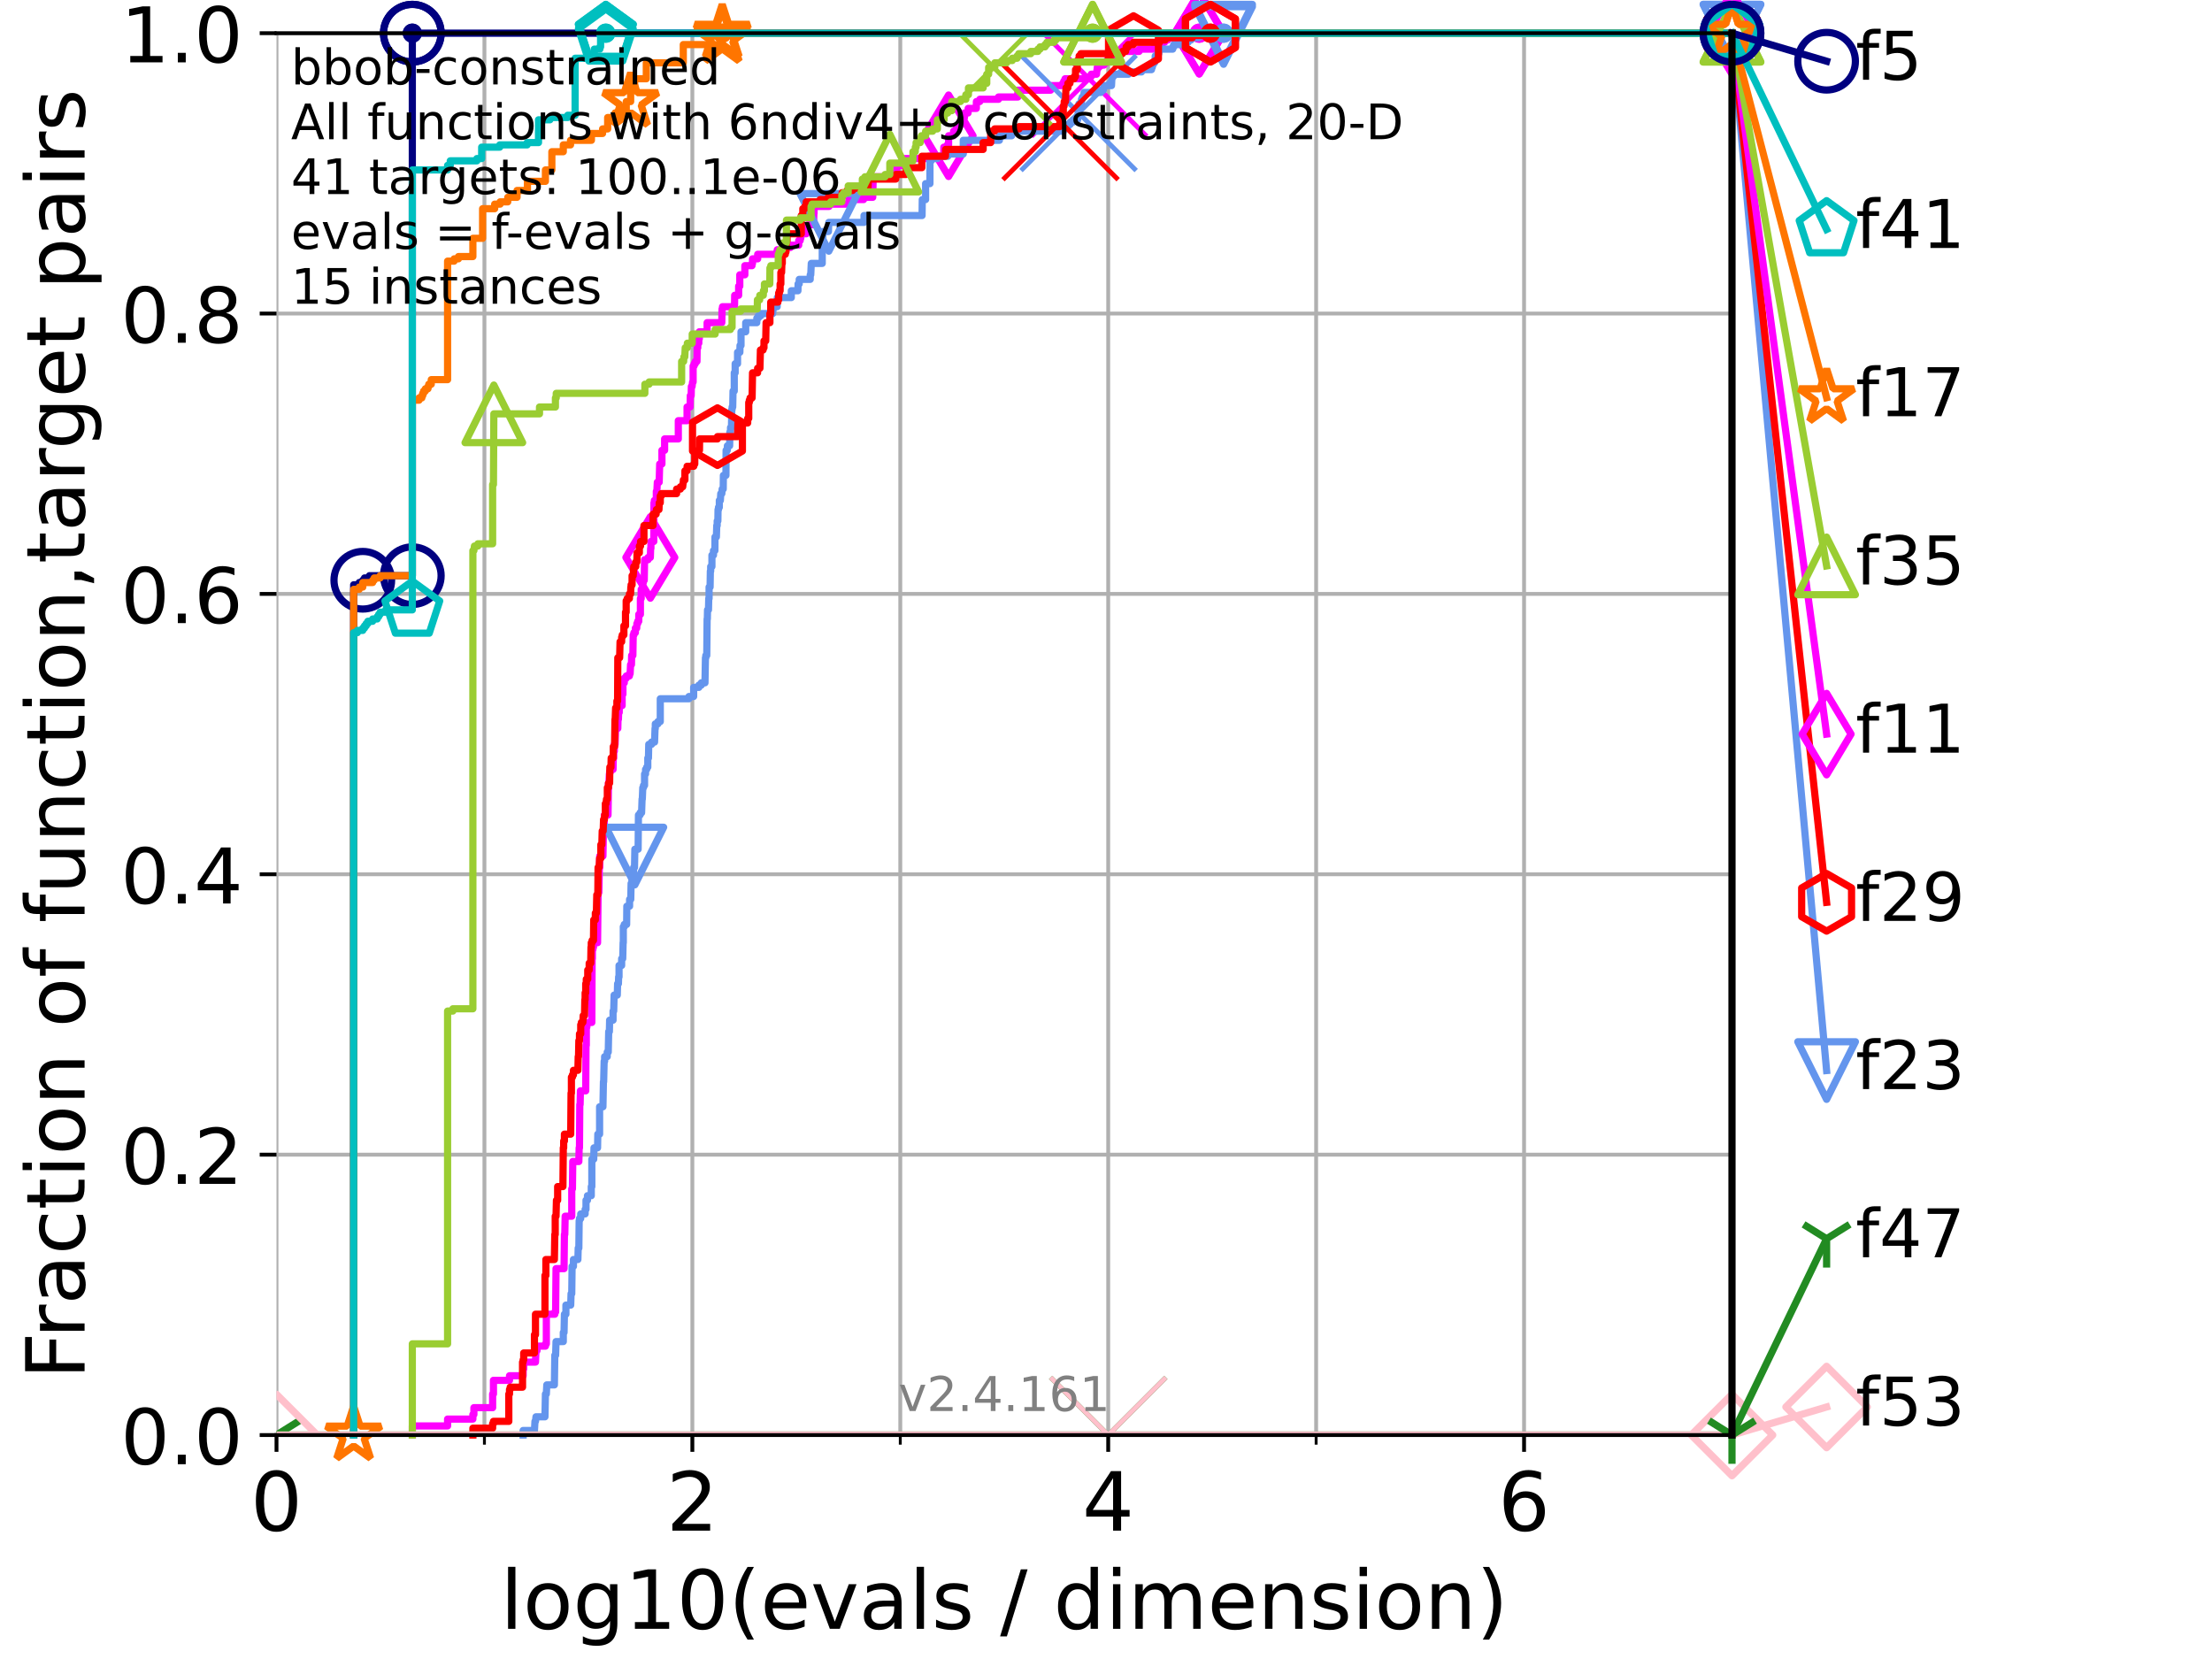 <?xml version="1.0" encoding="utf-8" standalone="no"?>
<!DOCTYPE svg PUBLIC "-//W3C//DTD SVG 1.1//EN"
  "http://www.w3.org/Graphics/SVG/1.1/DTD/svg11.dtd">
<!-- Created with matplotlib (https://matplotlib.org/) -->
<svg height="345.6pt" version="1.1" viewBox="0 0 460.8 345.6" width="460.8pt" xmlns="http://www.w3.org/2000/svg" xmlns:xlink="http://www.w3.org/1999/xlink">
 <defs>
  <style type="text/css">*{stroke-linecap:butt;stroke-linejoin:round;}</style>
 </defs>
 <g id="figure_1">
  <g id="patch_1">
   <path d="M 0 345.6 
L 460.8 345.6 
L 460.8 0 
L 0 0 
z
" style="fill:#ffffff;"/>
  </g>
  <g id="axes_1">
   <g id="patch_2">
    <path d="M 57.6 298.944 
L 360.806 298.944 
L 360.806 6.912 
L 57.6 6.912 
z
" style="fill:#ffffff;"/>
   </g>
   <g id="matplotlib.axis_1">
    <g id="xtick_1">
     <g id="line2d_1">
      <path clip-path="url(#p8ba680d3e4)" d="M 57.6 298.944 
L 57.6 6.912 
" style="fill:none;stroke:#b0b0b0;stroke-linecap:square;stroke-width:0.8;"/>
     </g>
     <g id="line2d_2">
      <defs>
       <path d="M 0 0 
L 0 3.5 
" id="mef9632132f" style="stroke:#000000;stroke-width:0.8;"/>
      </defs>
      <g>
       <use style="stroke:#000000;stroke-width:0.8;" x="57.6" xlink:href="#mef9632132f" y="298.944"/>
      </g>
     </g>
     <g id="text_1">
      <!-- 0 -->
      <g transform="translate(52.192 318.861)scale(0.17 -0.17)">
       <defs>
        <path d="M 31.781 66.406 
Q 24.172 66.406 20.328 58.906 
Q 16.5 51.422 16.5 36.375 
Q 16.5 21.391 20.328 13.891 
Q 24.172 6.391 31.781 6.391 
Q 39.453 6.391 43.281 13.891 
Q 47.125 21.391 47.125 36.375 
Q 47.125 51.422 43.281 58.906 
Q 39.453 66.406 31.781 66.406 
z
M 31.781 74.219 
Q 44.047 74.219 50.516 64.516 
Q 56.984 54.828 56.984 36.375 
Q 56.984 17.969 50.516 8.266 
Q 44.047 -1.422 31.781 -1.422 
Q 19.531 -1.422 13.062 8.266 
Q 6.594 17.969 6.594 36.375 
Q 6.594 54.828 13.062 64.516 
Q 19.531 74.219 31.781 74.219 
z
" id="DejaVuSans-48"/>
       </defs>
       <use xlink:href="#DejaVuSans-48"/>
      </g>
     </g>
    </g>
    <g id="xtick_2">
     <g id="line2d_3">
      <path clip-path="url(#p8ba680d3e4)" d="M 144.23 298.944 
L 144.23 6.912 
" style="fill:none;stroke:#b0b0b0;stroke-linecap:square;stroke-width:0.8;"/>
     </g>
     <g id="line2d_4">
      <g>
       <use style="stroke:#000000;stroke-width:0.8;" x="144.23" xlink:href="#mef9632132f" y="298.944"/>
      </g>
     </g>
     <g id="text_2">
      <!-- 2 -->
      <g transform="translate(138.822 318.861)scale(0.17 -0.17)">
       <defs>
        <path d="M 19.188 8.297 
L 53.609 8.297 
L 53.609 0 
L 7.328 0 
L 7.328 8.297 
Q 12.938 14.109 22.625 23.891 
Q 32.328 33.688 34.812 36.531 
Q 39.547 41.844 41.422 45.531 
Q 43.312 49.219 43.312 52.781 
Q 43.312 58.594 39.234 62.25 
Q 35.156 65.922 28.609 65.922 
Q 23.969 65.922 18.812 64.312 
Q 13.672 62.703 7.812 59.422 
L 7.812 69.391 
Q 13.766 71.781 18.938 73 
Q 24.125 74.219 28.422 74.219 
Q 39.75 74.219 46.484 68.547 
Q 53.219 62.891 53.219 53.422 
Q 53.219 48.922 51.531 44.891 
Q 49.859 40.875 45.406 35.406 
Q 44.188 33.984 37.641 27.219 
Q 31.109 20.453 19.188 8.297 
z
" id="DejaVuSans-50"/>
       </defs>
       <use xlink:href="#DejaVuSans-50"/>
      </g>
     </g>
    </g>
    <g id="xtick_3">
     <g id="line2d_5">
      <path clip-path="url(#p8ba680d3e4)" d="M 230.861 298.944 
L 230.861 6.912 
" style="fill:none;stroke:#b0b0b0;stroke-linecap:square;stroke-width:0.8;"/>
     </g>
     <g id="line2d_6">
      <g>
       <use style="stroke:#000000;stroke-width:0.8;" x="230.861" xlink:href="#mef9632132f" y="298.944"/>
      </g>
     </g>
     <g id="text_3">
      <!-- 4 -->
      <g transform="translate(225.453 318.861)scale(0.17 -0.17)">
       <defs>
        <path d="M 37.797 64.312 
L 12.891 25.391 
L 37.797 25.391 
z
M 35.203 72.906 
L 47.609 72.906 
L 47.609 25.391 
L 58.016 25.391 
L 58.016 17.188 
L 47.609 17.188 
L 47.609 0 
L 37.797 0 
L 37.797 17.188 
L 4.891 17.188 
L 4.891 26.703 
z
" id="DejaVuSans-52"/>
       </defs>
       <use xlink:href="#DejaVuSans-52"/>
      </g>
     </g>
    </g>
    <g id="xtick_4">
     <g id="line2d_7">
      <path clip-path="url(#p8ba680d3e4)" d="M 317.491 298.944 
L 317.491 6.912 
" style="fill:none;stroke:#b0b0b0;stroke-linecap:square;stroke-width:0.8;"/>
     </g>
     <g id="line2d_8">
      <g>
       <use style="stroke:#000000;stroke-width:0.8;" x="317.491" xlink:href="#mef9632132f" y="298.944"/>
      </g>
     </g>
     <g id="text_4">
      <!-- 6 -->
      <g transform="translate(312.083 318.861)scale(0.17 -0.17)">
       <defs>
        <path d="M 33.016 40.375 
Q 26.375 40.375 22.484 35.828 
Q 18.609 31.297 18.609 23.391 
Q 18.609 15.531 22.484 10.953 
Q 26.375 6.391 33.016 6.391 
Q 39.656 6.391 43.531 10.953 
Q 47.406 15.531 47.406 23.391 
Q 47.406 31.297 43.531 35.828 
Q 39.656 40.375 33.016 40.375 
z
M 52.594 71.297 
L 52.594 62.312 
Q 48.875 64.062 45.094 64.984 
Q 41.312 65.922 37.594 65.922 
Q 27.828 65.922 22.672 59.328 
Q 17.531 52.734 16.797 39.406 
Q 19.672 43.656 24.016 45.922 
Q 28.375 48.188 33.594 48.188 
Q 44.578 48.188 50.953 41.516 
Q 57.328 34.859 57.328 23.391 
Q 57.328 12.156 50.688 5.359 
Q 44.047 -1.422 33.016 -1.422 
Q 20.359 -1.422 13.672 8.266 
Q 6.984 17.969 6.984 36.375 
Q 6.984 53.656 15.188 63.938 
Q 23.391 74.219 37.203 74.219 
Q 40.922 74.219 44.703 73.484 
Q 48.484 72.75 52.594 71.297 
z
" id="DejaVuSans-54"/>
       </defs>
       <use xlink:href="#DejaVuSans-54"/>
      </g>
     </g>
    </g>
    <g id="xtick_5">
     <g id="line2d_9">
      <path clip-path="url(#p8ba680d3e4)" d="M 100.915 298.944 
L 100.915 6.912 
" style="fill:none;stroke:#b0b0b0;stroke-linecap:square;stroke-width:0.8;"/>
     </g>
     <g id="line2d_10">
      <defs>
       <path d="M 0 0 
L 0 2 
" id="m330c704921" style="stroke:#000000;stroke-width:0.6;"/>
      </defs>
      <g>
       <use style="stroke:#000000;stroke-width:0.6;" x="100.915" xlink:href="#m330c704921" y="298.944"/>
      </g>
     </g>
    </g>
    <g id="xtick_6">
     <g id="line2d_11">
      <path clip-path="url(#p8ba680d3e4)" d="M 187.546 298.944 
L 187.546 6.912 
" style="fill:none;stroke:#b0b0b0;stroke-linecap:square;stroke-width:0.8;"/>
     </g>
     <g id="line2d_12">
      <g>
       <use style="stroke:#000000;stroke-width:0.6;" x="187.546" xlink:href="#m330c704921" y="298.944"/>
      </g>
     </g>
    </g>
    <g id="xtick_7">
     <g id="line2d_13">
      <path clip-path="url(#p8ba680d3e4)" d="M 274.176 298.944 
L 274.176 6.912 
" style="fill:none;stroke:#b0b0b0;stroke-linecap:square;stroke-width:0.8;"/>
     </g>
     <g id="line2d_14">
      <g>
       <use style="stroke:#000000;stroke-width:0.6;" x="274.176" xlink:href="#m330c704921" y="298.944"/>
      </g>
     </g>
    </g>
    <g id="xtick_8">
     <g id="line2d_15">
      <path clip-path="url(#p8ba680d3e4)" d="M 360.806 298.944 
L 360.806 6.912 
" style="fill:none;stroke:#b0b0b0;stroke-linecap:square;stroke-width:0.8;"/>
     </g>
     <g id="line2d_16">
      <g>
       <use style="stroke:#000000;stroke-width:0.6;" x="360.806" xlink:href="#m330c704921" y="298.944"/>
      </g>
     </g>
    </g>
    <g id="text_5">
     <!-- log10(evals / dimension) -->
     <g transform="translate(104.239 339.314)scale(0.17 -0.17)">
      <defs>
       <path d="M 9.422 75.984 
L 18.406 75.984 
L 18.406 0 
L 9.422 0 
z
" id="DejaVuSans-108"/>
       <path d="M 30.609 48.391 
Q 23.391 48.391 19.188 42.75 
Q 14.984 37.109 14.984 27.297 
Q 14.984 17.484 19.156 11.844 
Q 23.344 6.203 30.609 6.203 
Q 37.797 6.203 41.984 11.859 
Q 46.188 17.531 46.188 27.297 
Q 46.188 37.016 41.984 42.703 
Q 37.797 48.391 30.609 48.391 
z
M 30.609 56 
Q 42.328 56 49.016 48.375 
Q 55.719 40.766 55.719 27.297 
Q 55.719 13.875 49.016 6.219 
Q 42.328 -1.422 30.609 -1.422 
Q 18.844 -1.422 12.172 6.219 
Q 5.516 13.875 5.516 27.297 
Q 5.516 40.766 12.172 48.375 
Q 18.844 56 30.609 56 
z
" id="DejaVuSans-111"/>
       <path d="M 45.406 27.984 
Q 45.406 37.75 41.375 43.109 
Q 37.359 48.484 30.078 48.484 
Q 22.859 48.484 18.828 43.109 
Q 14.797 37.75 14.797 27.984 
Q 14.797 18.266 18.828 12.891 
Q 22.859 7.516 30.078 7.516 
Q 37.359 7.516 41.375 12.891 
Q 45.406 18.266 45.406 27.984 
z
M 54.391 6.781 
Q 54.391 -7.172 48.188 -13.984 
Q 42 -20.797 29.203 -20.797 
Q 24.469 -20.797 20.266 -20.094 
Q 16.062 -19.391 12.109 -17.922 
L 12.109 -9.188 
Q 16.062 -11.328 19.922 -12.344 
Q 23.781 -13.375 27.781 -13.375 
Q 36.625 -13.375 41.016 -8.766 
Q 45.406 -4.156 45.406 5.172 
L 45.406 9.625 
Q 42.625 4.781 38.281 2.391 
Q 33.938 0 27.875 0 
Q 17.828 0 11.672 7.656 
Q 5.516 15.328 5.516 27.984 
Q 5.516 40.672 11.672 48.328 
Q 17.828 56 27.875 56 
Q 33.938 56 38.281 53.609 
Q 42.625 51.219 45.406 46.391 
L 45.406 54.688 
L 54.391 54.688 
z
" id="DejaVuSans-103"/>
       <path d="M 12.406 8.297 
L 28.516 8.297 
L 28.516 63.922 
L 10.984 60.406 
L 10.984 69.391 
L 28.422 72.906 
L 38.281 72.906 
L 38.281 8.297 
L 54.391 8.297 
L 54.391 0 
L 12.406 0 
z
" id="DejaVuSans-49"/>
       <path d="M 31 75.875 
Q 24.469 64.656 21.281 53.656 
Q 18.109 42.672 18.109 31.391 
Q 18.109 20.125 21.312 9.062 
Q 24.516 -2 31 -13.188 
L 23.188 -13.188 
Q 15.875 -1.703 12.234 9.375 
Q 8.594 20.453 8.594 31.391 
Q 8.594 42.281 12.203 53.312 
Q 15.828 64.359 23.188 75.875 
z
" id="DejaVuSans-40"/>
       <path d="M 56.203 29.594 
L 56.203 25.203 
L 14.891 25.203 
Q 15.484 15.922 20.484 11.062 
Q 25.484 6.203 34.422 6.203 
Q 39.594 6.203 44.453 7.469 
Q 49.312 8.734 54.109 11.281 
L 54.109 2.781 
Q 49.266 0.734 44.188 -0.344 
Q 39.109 -1.422 33.891 -1.422 
Q 20.797 -1.422 13.156 6.188 
Q 5.516 13.812 5.516 26.812 
Q 5.516 40.234 12.766 48.109 
Q 20.016 56 32.328 56 
Q 43.359 56 49.781 48.891 
Q 56.203 41.797 56.203 29.594 
z
M 47.219 32.234 
Q 47.125 39.594 43.094 43.984 
Q 39.062 48.391 32.422 48.391 
Q 24.906 48.391 20.391 44.141 
Q 15.875 39.891 15.188 32.172 
z
" id="DejaVuSans-101"/>
       <path d="M 2.984 54.688 
L 12.5 54.688 
L 29.594 8.797 
L 46.688 54.688 
L 56.203 54.688 
L 35.688 0 
L 23.484 0 
z
" id="DejaVuSans-118"/>
       <path d="M 34.281 27.484 
Q 23.391 27.484 19.188 25 
Q 14.984 22.516 14.984 16.5 
Q 14.984 11.719 18.141 8.906 
Q 21.297 6.109 26.703 6.109 
Q 34.188 6.109 38.703 11.406 
Q 43.219 16.703 43.219 25.484 
L 43.219 27.484 
z
M 52.203 31.203 
L 52.203 0 
L 43.219 0 
L 43.219 8.297 
Q 40.141 3.328 35.547 0.953 
Q 30.953 -1.422 24.312 -1.422 
Q 15.922 -1.422 10.953 3.297 
Q 6 8.016 6 15.922 
Q 6 25.141 12.172 29.828 
Q 18.359 34.516 30.609 34.516 
L 43.219 34.516 
L 43.219 35.406 
Q 43.219 41.609 39.141 45 
Q 35.062 48.391 27.688 48.391 
Q 23 48.391 18.547 47.266 
Q 14.109 46.141 10.016 43.891 
L 10.016 52.203 
Q 14.938 54.109 19.578 55.047 
Q 24.219 56 28.609 56 
Q 40.484 56 46.344 49.844 
Q 52.203 43.703 52.203 31.203 
z
" id="DejaVuSans-97"/>
       <path d="M 44.281 53.078 
L 44.281 44.578 
Q 40.484 46.531 36.375 47.5 
Q 32.281 48.484 27.875 48.484 
Q 21.188 48.484 17.844 46.438 
Q 14.5 44.391 14.5 40.281 
Q 14.5 37.156 16.891 35.375 
Q 19.281 33.594 26.516 31.984 
L 29.594 31.297 
Q 39.156 29.25 43.188 25.516 
Q 47.219 21.781 47.219 15.094 
Q 47.219 7.469 41.188 3.016 
Q 35.156 -1.422 24.609 -1.422 
Q 20.219 -1.422 15.453 -0.562 
Q 10.688 0.297 5.422 2 
L 5.422 11.281 
Q 10.406 8.688 15.234 7.391 
Q 20.062 6.109 24.812 6.109 
Q 31.156 6.109 34.562 8.281 
Q 37.984 10.453 37.984 14.406 
Q 37.984 18.062 35.516 20.016 
Q 33.062 21.969 24.703 23.781 
L 21.578 24.516 
Q 13.234 26.266 9.516 29.906 
Q 5.812 33.547 5.812 39.891 
Q 5.812 47.609 11.281 51.797 
Q 16.75 56 26.812 56 
Q 31.781 56 36.172 55.266 
Q 40.578 54.547 44.281 53.078 
z
" id="DejaVuSans-115"/>
       <path id="DejaVuSans-32"/>
       <path d="M 25.391 72.906 
L 33.688 72.906 
L 8.297 -9.281 
L 0 -9.281 
z
" id="DejaVuSans-47"/>
       <path d="M 45.406 46.391 
L 45.406 75.984 
L 54.391 75.984 
L 54.391 0 
L 45.406 0 
L 45.406 8.203 
Q 42.578 3.328 38.25 0.953 
Q 33.938 -1.422 27.875 -1.422 
Q 17.969 -1.422 11.734 6.484 
Q 5.516 14.406 5.516 27.297 
Q 5.516 40.188 11.734 48.094 
Q 17.969 56 27.875 56 
Q 33.938 56 38.25 53.625 
Q 42.578 51.266 45.406 46.391 
z
M 14.797 27.297 
Q 14.797 17.391 18.875 11.75 
Q 22.953 6.109 30.078 6.109 
Q 37.203 6.109 41.297 11.75 
Q 45.406 17.391 45.406 27.297 
Q 45.406 37.203 41.297 42.844 
Q 37.203 48.484 30.078 48.484 
Q 22.953 48.484 18.875 42.844 
Q 14.797 37.203 14.797 27.297 
z
" id="DejaVuSans-100"/>
       <path d="M 9.422 54.688 
L 18.406 54.688 
L 18.406 0 
L 9.422 0 
z
M 9.422 75.984 
L 18.406 75.984 
L 18.406 64.594 
L 9.422 64.594 
z
" id="DejaVuSans-105"/>
       <path d="M 52 44.188 
Q 55.375 50.25 60.062 53.125 
Q 64.75 56 71.094 56 
Q 79.641 56 84.281 50.016 
Q 88.922 44.047 88.922 33.016 
L 88.922 0 
L 79.891 0 
L 79.891 32.719 
Q 79.891 40.578 77.094 44.375 
Q 74.312 48.188 68.609 48.188 
Q 61.625 48.188 57.562 43.547 
Q 53.516 38.922 53.516 30.906 
L 53.516 0 
L 44.484 0 
L 44.484 32.719 
Q 44.484 40.625 41.703 44.406 
Q 38.922 48.188 33.109 48.188 
Q 26.219 48.188 22.156 43.531 
Q 18.109 38.875 18.109 30.906 
L 18.109 0 
L 9.078 0 
L 9.078 54.688 
L 18.109 54.688 
L 18.109 46.188 
Q 21.188 51.219 25.484 53.609 
Q 29.781 56 35.688 56 
Q 41.656 56 45.828 52.969 
Q 50 49.953 52 44.188 
z
" id="DejaVuSans-109"/>
       <path d="M 54.891 33.016 
L 54.891 0 
L 45.906 0 
L 45.906 32.719 
Q 45.906 40.484 42.875 44.328 
Q 39.844 48.188 33.797 48.188 
Q 26.516 48.188 22.312 43.547 
Q 18.109 38.922 18.109 30.906 
L 18.109 0 
L 9.078 0 
L 9.078 54.688 
L 18.109 54.688 
L 18.109 46.188 
Q 21.344 51.125 25.703 53.562 
Q 30.078 56 35.797 56 
Q 45.219 56 50.047 50.172 
Q 54.891 44.344 54.891 33.016 
z
" id="DejaVuSans-110"/>
       <path d="M 8.016 75.875 
L 15.828 75.875 
Q 23.141 64.359 26.781 53.312 
Q 30.422 42.281 30.422 31.391 
Q 30.422 20.453 26.781 9.375 
Q 23.141 -1.703 15.828 -13.188 
L 8.016 -13.188 
Q 14.5 -2 17.703 9.062 
Q 20.906 20.125 20.906 31.391 
Q 20.906 42.672 17.703 53.656 
Q 14.5 64.656 8.016 75.875 
z
" id="DejaVuSans-41"/>
      </defs>
      <use xlink:href="#DejaVuSans-108"/>
      <use x="27.783" xlink:href="#DejaVuSans-111"/>
      <use x="88.965" xlink:href="#DejaVuSans-103"/>
      <use x="152.441" xlink:href="#DejaVuSans-49"/>
      <use x="216.064" xlink:href="#DejaVuSans-48"/>
      <use x="279.688" xlink:href="#DejaVuSans-40"/>
      <use x="318.701" xlink:href="#DejaVuSans-101"/>
      <use x="380.225" xlink:href="#DejaVuSans-118"/>
      <use x="439.404" xlink:href="#DejaVuSans-97"/>
      <use x="500.684" xlink:href="#DejaVuSans-108"/>
      <use x="528.467" xlink:href="#DejaVuSans-115"/>
      <use x="580.566" xlink:href="#DejaVuSans-32"/>
      <use x="612.354" xlink:href="#DejaVuSans-47"/>
      <use x="646.045" xlink:href="#DejaVuSans-32"/>
      <use x="677.832" xlink:href="#DejaVuSans-100"/>
      <use x="741.309" xlink:href="#DejaVuSans-105"/>
      <use x="769.092" xlink:href="#DejaVuSans-109"/>
      <use x="866.504" xlink:href="#DejaVuSans-101"/>
      <use x="928.027" xlink:href="#DejaVuSans-110"/>
      <use x="991.406" xlink:href="#DejaVuSans-115"/>
      <use x="1043.506" xlink:href="#DejaVuSans-105"/>
      <use x="1071.289" xlink:href="#DejaVuSans-111"/>
      <use x="1132.471" xlink:href="#DejaVuSans-110"/>
      <use x="1195.85" xlink:href="#DejaVuSans-41"/>
     </g>
    </g>
   </g>
   <g id="matplotlib.axis_2">
    <g id="ytick_1">
     <g id="line2d_17">
      <path clip-path="url(#p8ba680d3e4)" d="M 57.6 298.944 
L 360.806 298.944 
" style="fill:none;stroke:#b0b0b0;stroke-linecap:square;stroke-width:0.8;"/>
     </g>
     <g id="line2d_18">
      <defs>
       <path d="M 0 0 
L -3.5 0 
" id="m7db73c0fa2" style="stroke:#000000;stroke-width:0.8;"/>
      </defs>
      <g>
       <use style="stroke:#000000;stroke-width:0.8;" x="57.6" xlink:href="#m7db73c0fa2" y="298.944"/>
      </g>
     </g>
     <g id="text_6">
      <!-- 0.0 -->
      <g transform="translate(25.155 305.023)scale(0.16 -0.16)">
       <defs>
        <path d="M 10.688 12.406 
L 21 12.406 
L 21 0 
L 10.688 0 
z
" id="DejaVuSans-46"/>
       </defs>
       <use xlink:href="#DejaVuSans-48"/>
       <use x="63.623" xlink:href="#DejaVuSans-46"/>
       <use x="95.41" xlink:href="#DejaVuSans-48"/>
      </g>
     </g>
    </g>
    <g id="ytick_2">
     <g id="line2d_19">
      <path clip-path="url(#p8ba680d3e4)" d="M 57.6 240.538 
L 360.806 240.538 
" style="fill:none;stroke:#b0b0b0;stroke-linecap:square;stroke-width:0.8;"/>
     </g>
     <g id="line2d_20">
      <g>
       <use style="stroke:#000000;stroke-width:0.8;" x="57.6" xlink:href="#m7db73c0fa2" y="240.538"/>
      </g>
     </g>
     <g id="text_7">
      <!-- 0.2 -->
      <g transform="translate(25.155 246.616)scale(0.16 -0.16)">
       <use xlink:href="#DejaVuSans-48"/>
       <use x="63.623" xlink:href="#DejaVuSans-46"/>
       <use x="95.41" xlink:href="#DejaVuSans-50"/>
      </g>
     </g>
    </g>
    <g id="ytick_3">
     <g id="line2d_21">
      <path clip-path="url(#p8ba680d3e4)" d="M 57.6 182.131 
L 360.806 182.131 
" style="fill:none;stroke:#b0b0b0;stroke-linecap:square;stroke-width:0.8;"/>
     </g>
     <g id="line2d_22">
      <g>
       <use style="stroke:#000000;stroke-width:0.8;" x="57.6" xlink:href="#m7db73c0fa2" y="182.131"/>
      </g>
     </g>
     <g id="text_8">
      <!-- 0.4 -->
      <g transform="translate(25.155 188.21)scale(0.16 -0.16)">
       <use xlink:href="#DejaVuSans-48"/>
       <use x="63.623" xlink:href="#DejaVuSans-46"/>
       <use x="95.41" xlink:href="#DejaVuSans-52"/>
      </g>
     </g>
    </g>
    <g id="ytick_4">
     <g id="line2d_23">
      <path clip-path="url(#p8ba680d3e4)" d="M 57.6 123.725 
L 360.806 123.725 
" style="fill:none;stroke:#b0b0b0;stroke-linecap:square;stroke-width:0.8;"/>
     </g>
     <g id="line2d_24">
      <g>
       <use style="stroke:#000000;stroke-width:0.8;" x="57.6" xlink:href="#m7db73c0fa2" y="123.725"/>
      </g>
     </g>
     <g id="text_9">
      <!-- 0.6 -->
      <g transform="translate(25.155 129.804)scale(0.16 -0.16)">
       <use xlink:href="#DejaVuSans-48"/>
       <use x="63.623" xlink:href="#DejaVuSans-46"/>
       <use x="95.41" xlink:href="#DejaVuSans-54"/>
      </g>
     </g>
    </g>
    <g id="ytick_5">
     <g id="line2d_25">
      <path clip-path="url(#p8ba680d3e4)" d="M 57.6 65.318 
L 360.806 65.318 
" style="fill:none;stroke:#b0b0b0;stroke-linecap:square;stroke-width:0.8;"/>
     </g>
     <g id="line2d_26">
      <g>
       <use style="stroke:#000000;stroke-width:0.8;" x="57.6" xlink:href="#m7db73c0fa2" y="65.318"/>
      </g>
     </g>
     <g id="text_10">
      <!-- 0.8 -->
      <g transform="translate(25.155 71.397)scale(0.16 -0.16)">
       <defs>
        <path d="M 31.781 34.625 
Q 24.75 34.625 20.719 30.859 
Q 16.703 27.094 16.703 20.516 
Q 16.703 13.922 20.719 10.156 
Q 24.75 6.391 31.781 6.391 
Q 38.812 6.391 42.859 10.172 
Q 46.922 13.969 46.922 20.516 
Q 46.922 27.094 42.891 30.859 
Q 38.875 34.625 31.781 34.625 
z
M 21.922 38.812 
Q 15.578 40.375 12.031 44.719 
Q 8.5 49.078 8.5 55.328 
Q 8.5 64.062 14.719 69.141 
Q 20.953 74.219 31.781 74.219 
Q 42.672 74.219 48.875 69.141 
Q 55.078 64.062 55.078 55.328 
Q 55.078 49.078 51.531 44.719 
Q 48 40.375 41.703 38.812 
Q 48.828 37.156 52.797 32.312 
Q 56.781 27.484 56.781 20.516 
Q 56.781 9.906 50.312 4.234 
Q 43.844 -1.422 31.781 -1.422 
Q 19.734 -1.422 13.25 4.234 
Q 6.781 9.906 6.781 20.516 
Q 6.781 27.484 10.781 32.312 
Q 14.797 37.156 21.922 38.812 
z
M 18.312 54.391 
Q 18.312 48.734 21.844 45.562 
Q 25.391 42.391 31.781 42.391 
Q 38.141 42.391 41.719 45.562 
Q 45.312 48.734 45.312 54.391 
Q 45.312 60.062 41.719 63.234 
Q 38.141 66.406 31.781 66.406 
Q 25.391 66.406 21.844 63.234 
Q 18.312 60.062 18.312 54.391 
z
" id="DejaVuSans-56"/>
       </defs>
       <use xlink:href="#DejaVuSans-48"/>
       <use x="63.623" xlink:href="#DejaVuSans-46"/>
       <use x="95.41" xlink:href="#DejaVuSans-56"/>
      </g>
     </g>
    </g>
    <g id="ytick_6">
     <g id="line2d_27">
      <path clip-path="url(#p8ba680d3e4)" d="M 57.6 6.912 
L 360.806 6.912 
" style="fill:none;stroke:#b0b0b0;stroke-linecap:square;stroke-width:0.8;"/>
     </g>
     <g id="line2d_28">
      <g>
       <use style="stroke:#000000;stroke-width:0.8;" x="57.6" xlink:href="#m7db73c0fa2" y="6.912"/>
      </g>
     </g>
     <g id="text_11">
      <!-- 1.0 -->
      <g transform="translate(25.155 12.991)scale(0.16 -0.16)">
       <use xlink:href="#DejaVuSans-49"/>
       <use x="63.623" xlink:href="#DejaVuSans-46"/>
       <use x="95.41" xlink:href="#DejaVuSans-48"/>
      </g>
     </g>
    </g>
    <g id="text_12">
     <!-- Fraction of function,target pairs -->
     <g transform="translate(17.62 287.313)rotate(-90)scale(0.17 -0.17)">
      <defs>
       <path d="M 9.812 72.906 
L 51.703 72.906 
L 51.703 64.594 
L 19.672 64.594 
L 19.672 43.109 
L 48.578 43.109 
L 48.578 34.812 
L 19.672 34.812 
L 19.672 0 
L 9.812 0 
z
" id="DejaVuSans-70"/>
       <path d="M 41.109 46.297 
Q 39.594 47.172 37.812 47.578 
Q 36.031 48 33.891 48 
Q 26.266 48 22.188 43.047 
Q 18.109 38.094 18.109 28.812 
L 18.109 0 
L 9.078 0 
L 9.078 54.688 
L 18.109 54.688 
L 18.109 46.188 
Q 20.953 51.172 25.484 53.578 
Q 30.031 56 36.531 56 
Q 37.453 56 38.578 55.875 
Q 39.703 55.766 41.062 55.516 
z
" id="DejaVuSans-114"/>
       <path d="M 48.781 52.594 
L 48.781 44.188 
Q 44.969 46.297 41.141 47.344 
Q 37.312 48.391 33.406 48.391 
Q 24.656 48.391 19.812 42.844 
Q 14.984 37.312 14.984 27.297 
Q 14.984 17.281 19.812 11.734 
Q 24.656 6.203 33.406 6.203 
Q 37.312 6.203 41.141 7.25 
Q 44.969 8.297 48.781 10.406 
L 48.781 2.094 
Q 45.016 0.344 40.984 -0.531 
Q 36.969 -1.422 32.422 -1.422 
Q 20.062 -1.422 12.781 6.344 
Q 5.516 14.109 5.516 27.297 
Q 5.516 40.672 12.859 48.328 
Q 20.219 56 33.016 56 
Q 37.156 56 41.109 55.141 
Q 45.062 54.297 48.781 52.594 
z
" id="DejaVuSans-99"/>
       <path d="M 18.312 70.219 
L 18.312 54.688 
L 36.812 54.688 
L 36.812 47.703 
L 18.312 47.703 
L 18.312 18.016 
Q 18.312 11.328 20.141 9.422 
Q 21.969 7.516 27.594 7.516 
L 36.812 7.516 
L 36.812 0 
L 27.594 0 
Q 17.188 0 13.234 3.875 
Q 9.281 7.766 9.281 18.016 
L 9.281 47.703 
L 2.688 47.703 
L 2.688 54.688 
L 9.281 54.688 
L 9.281 70.219 
z
" id="DejaVuSans-116"/>
       <path d="M 37.109 75.984 
L 37.109 68.5 
L 28.516 68.5 
Q 23.688 68.5 21.797 66.547 
Q 19.922 64.594 19.922 59.516 
L 19.922 54.688 
L 34.719 54.688 
L 34.719 47.703 
L 19.922 47.703 
L 19.922 0 
L 10.891 0 
L 10.891 47.703 
L 2.297 47.703 
L 2.297 54.688 
L 10.891 54.688 
L 10.891 58.5 
Q 10.891 67.625 15.141 71.797 
Q 19.391 75.984 28.609 75.984 
z
" id="DejaVuSans-102"/>
       <path d="M 8.5 21.578 
L 8.5 54.688 
L 17.484 54.688 
L 17.484 21.922 
Q 17.484 14.156 20.5 10.266 
Q 23.531 6.391 29.594 6.391 
Q 36.859 6.391 41.078 11.031 
Q 45.312 15.672 45.312 23.688 
L 45.312 54.688 
L 54.297 54.688 
L 54.297 0 
L 45.312 0 
L 45.312 8.406 
Q 42.047 3.422 37.719 1 
Q 33.406 -1.422 27.688 -1.422 
Q 18.266 -1.422 13.375 4.438 
Q 8.5 10.297 8.5 21.578 
z
M 31.109 56 
z
" id="DejaVuSans-117"/>
       <path d="M 11.719 12.406 
L 22.016 12.406 
L 22.016 4 
L 14.016 -11.625 
L 7.719 -11.625 
L 11.719 4 
z
" id="DejaVuSans-44"/>
       <path d="M 18.109 8.203 
L 18.109 -20.797 
L 9.078 -20.797 
L 9.078 54.688 
L 18.109 54.688 
L 18.109 46.391 
Q 20.953 51.266 25.266 53.625 
Q 29.594 56 35.594 56 
Q 45.562 56 51.781 48.094 
Q 58.016 40.188 58.016 27.297 
Q 58.016 14.406 51.781 6.484 
Q 45.562 -1.422 35.594 -1.422 
Q 29.594 -1.422 25.266 0.953 
Q 20.953 3.328 18.109 8.203 
z
M 48.688 27.297 
Q 48.688 37.203 44.609 42.844 
Q 40.531 48.484 33.406 48.484 
Q 26.266 48.484 22.188 42.844 
Q 18.109 37.203 18.109 27.297 
Q 18.109 17.391 22.188 11.75 
Q 26.266 6.109 33.406 6.109 
Q 40.531 6.109 44.609 11.75 
Q 48.688 17.391 48.688 27.297 
z
" id="DejaVuSans-112"/>
      </defs>
      <use xlink:href="#DejaVuSans-70"/>
      <use x="50.27" xlink:href="#DejaVuSans-114"/>
      <use x="91.383" xlink:href="#DejaVuSans-97"/>
      <use x="152.662" xlink:href="#DejaVuSans-99"/>
      <use x="207.643" xlink:href="#DejaVuSans-116"/>
      <use x="246.852" xlink:href="#DejaVuSans-105"/>
      <use x="274.635" xlink:href="#DejaVuSans-111"/>
      <use x="335.816" xlink:href="#DejaVuSans-110"/>
      <use x="399.195" xlink:href="#DejaVuSans-32"/>
      <use x="430.982" xlink:href="#DejaVuSans-111"/>
      <use x="492.164" xlink:href="#DejaVuSans-102"/>
      <use x="527.369" xlink:href="#DejaVuSans-32"/>
      <use x="559.156" xlink:href="#DejaVuSans-102"/>
      <use x="594.361" xlink:href="#DejaVuSans-117"/>
      <use x="657.74" xlink:href="#DejaVuSans-110"/>
      <use x="721.119" xlink:href="#DejaVuSans-99"/>
      <use x="776.1" xlink:href="#DejaVuSans-116"/>
      <use x="815.309" xlink:href="#DejaVuSans-105"/>
      <use x="843.092" xlink:href="#DejaVuSans-111"/>
      <use x="904.273" xlink:href="#DejaVuSans-110"/>
      <use x="967.652" xlink:href="#DejaVuSans-44"/>
      <use x="999.439" xlink:href="#DejaVuSans-116"/>
      <use x="1038.648" xlink:href="#DejaVuSans-97"/>
      <use x="1099.928" xlink:href="#DejaVuSans-114"/>
      <use x="1139.291" xlink:href="#DejaVuSans-103"/>
      <use x="1202.768" xlink:href="#DejaVuSans-101"/>
      <use x="1264.291" xlink:href="#DejaVuSans-116"/>
      <use x="1303.5" xlink:href="#DejaVuSans-32"/>
      <use x="1335.287" xlink:href="#DejaVuSans-112"/>
      <use x="1398.764" xlink:href="#DejaVuSans-97"/>
      <use x="1460.043" xlink:href="#DejaVuSans-105"/>
      <use x="1487.826" xlink:href="#DejaVuSans-114"/>
      <use x="1528.939" xlink:href="#DejaVuSans-115"/>
     </g>
    </g>
   </g>
   <g id="line2d_29">
    <defs>
     <path d="M 0 1.5 
C 0.398 1.5 0.779 1.342 1.061 1.061 
C 1.342 0.779 1.5 0.398 1.5 0 
C 1.5 -0.398 1.342 -0.779 1.061 -1.061 
C 0.779 -1.342 0.398 -1.5 0 -1.5 
C -0.398 -1.5 -0.779 -1.342 -1.061 -1.061 
C -1.342 -0.779 -1.5 -0.398 -1.5 0 
C -1.5 0.398 -1.342 0.779 -1.061 1.061 
C -0.779 1.342 -0.398 1.5 0 1.5 
z
" id="m4d2507df16" style="stroke:#000080;"/>
    </defs>
    <g>
     <use style="fill:#000080;stroke:#000080;" x="85.894" xlink:href="#m4d2507df16" y="6.912"/>
     <use style="fill:#000080;stroke:#000080;" x="85.894" xlink:href="#m4d2507df16" y="6.912"/>
    </g>
   </g>
   <g id="line2d_30">
    <path d="M 73.673 298.944 
L 73.673 121.825 
L 74.837 121.825 
L 74.837 121.351 
L 75.575 121.351 
L 75.575 120.876 
L 75.933 120.876 
L 75.933 120.401 
L 76.969 120.401 
L 76.969 119.926 
L 85.894 119.926 
L 85.894 6.912 
L 360.806 6.912 
" style="fill:none;stroke:#000080;stroke-linecap:square;stroke-width:1.5;"/>
   </g>
   <g id="line2d_31">
    <defs>
     <path d="M 0 6 
C 1.591 6 3.117 5.368 4.243 4.243 
C 5.368 3.117 6 1.591 6 0 
C 6 -1.591 5.368 -3.117 4.243 -4.243 
C 3.117 -5.368 1.591 -6 0 -6 
C -1.591 -6 -3.117 -5.368 -4.243 -4.243 
C -5.368 -3.117 -6 -1.591 -6 0 
C -6 1.591 -5.368 3.117 -4.243 4.243 
C -3.117 5.368 -1.591 6 0 6 
z
" id="m388897a2f4" style="stroke:#000080;stroke-width:1.5;"/>
    </defs>
    <g>
     <use style="fill-opacity:0;stroke:#000080;stroke-width:1.5;" x="75.575" xlink:href="#m388897a2f4" y="120.876"/>
     <use style="fill-opacity:0;stroke:#000080;stroke-width:1.5;" x="85.894" xlink:href="#m388897a2f4" y="119.926"/>
     <use style="fill-opacity:0;stroke:#000080;stroke-width:1.5;" x="85.894" xlink:href="#m388897a2f4" y="6.912"/>
     <use style="fill-opacity:0;stroke:#000080;stroke-width:1.5;" x="85.894" xlink:href="#m388897a2f4" y="6.912"/>
     <use style="fill-opacity:0;stroke:#000080;stroke-width:1.5;" x="360.806" xlink:href="#m388897a2f4" y="6.912"/>
    </g>
   </g>
   <g id="line2d_32">
    <path style="fill:none;stroke:#000080;stroke-linecap:square;stroke-width:1.5;"/>
    <g/>
   </g>
   <g id="line2d_33">
    <defs>
     <path d="M 0 1.5 
C 0.398 1.5 0.779 1.342 1.061 1.061 
C 1.342 0.779 1.5 0.398 1.5 0 
C 1.5 -0.398 1.342 -0.779 1.061 -1.061 
C 0.779 -1.342 0.398 -1.5 0 -1.5 
C -0.398 -1.5 -0.779 -1.342 -1.061 -1.061 
C -1.342 -0.779 -1.5 -0.398 -1.5 0 
C -1.5 0.398 -1.342 0.779 -1.061 1.061 
C -0.779 1.342 -0.398 1.5 0 1.5 
z
" id="m041b3f0550" style="stroke:#ff00ff;"/>
    </defs>
    <g>
     <use style="fill:#ff00ff;stroke:#ff00ff;" x="249.824" xlink:href="#m041b3f0550" y="6.912"/>
     <use style="fill:#ff00ff;stroke:#ff00ff;" x="249.824" xlink:href="#m041b3f0550" y="6.912"/>
    </g>
   </g>
   <g id="line2d_34">
    <path d="M 85.894 298.944 
L 85.894 297.045 
L 93.241 297.045 
L 93.241 295.62 
L 98.51 295.62 
L 98.51 294.67 
L 98.723 294.67 
L 98.723 293.246 
L 102.622 293.246 
L 102.622 290.397 
L 102.793 290.397 
L 102.793 287.548 
L 106.138 287.548 
L 106.138 286.598 
L 108.977 286.598 
L 108.977 285.173 
L 109.099 285.173 
L 109.099 283.749 
L 111.55 283.749 
L 111.656 281.375 
L 111.868 281.375 
L 111.868 280.425 
L 113.622 280.425 
L 113.622 279.95 
L 113.813 279.95 
L 113.813 273.777 
L 115.576 273.777 
L 115.576 273.302 
L 115.747 273.302 
L 115.833 264.28 
L 117.501 264.28 
L 117.579 257.157 
L 117.656 257.157 
L 117.734 253.359 
L 119.106 253.359 
L 119.106 247.66 
L 119.248 247.66 
L 119.319 241.962 
L 120.584 241.962 
L 120.65 239.113 
L 120.716 239.113 
L 120.781 230.091 
L 120.847 230.091 
L 120.912 227.242 
L 122.016 227.242 
L 122.077 217.745 
L 122.138 217.745 
L 122.138 213.946 
L 122.259 213.946 
L 122.259 212.996 
L 123.289 212.996 
L 123.346 199.701 
L 123.403 199.701 
L 123.403 197.801 
L 123.517 197.801 
L 123.517 197.326 
L 123.63 197.326 
L 123.63 196.377 
L 124.482 196.377 
L 124.589 186.405 
L 124.616 186.405 
L 124.616 185.93 
L 124.748 185.93 
L 124.854 180.707 
L 124.933 180.707 
L 124.933 178.332 
L 125.603 178.332 
L 125.704 172.634 
L 125.855 172.634 
L 125.904 169.785 
L 126.661 169.785 
L 126.757 163.137 
L 126.852 163.137 
L 126.946 161.238 
L 126.994 161.238 
L 126.994 160.763 
L 127.181 160.763 
L 127.181 160.288 
L 127.709 160.288 
L 127.754 157.914 
L 127.844 157.914 
L 127.844 156.489 
L 127.978 156.489 
L 127.978 155.065 
L 128.134 155.065 
L 128.244 151.741 
L 128.701 151.741 
L 128.744 149.841 
L 128.829 149.841 
L 128.872 148.417 
L 128.999 148.417 
L 128.999 146.992 
L 129.602 146.992 
L 129.602 144.618 
L 129.765 144.618 
L 129.765 142.244 
L 130.047 142.244 
L 130.047 141.294 
L 130.462 141.294 
L 130.462 140.819 
L 131.116 140.819 
L 131.116 140.345 
L 131.266 140.345 
L 131.36 138.445 
L 131.545 138.445 
L 131.582 136.546 
L 131.838 136.546 
L 131.911 132.272 
L 132.055 132.272 
L 132.055 131.797 
L 132.358 131.797 
L 132.358 130.848 
L 132.639 130.848 
L 132.674 129.898 
L 132.847 129.898 
L 132.847 129.423 
L 133.069 129.423 
L 133.069 127.998 
L 133.407 127.998 
L 133.407 124.674 
L 133.573 124.674 
L 133.573 122.775 
L 133.869 122.775 
L 133.886 121.351 
L 134.016 121.351 
L 134.016 120.876 
L 134.209 120.876 
L 134.273 116.602 
L 135.009 116.602 
L 135.009 116.127 
L 135.479 116.127 
L 135.539 114.228 
L 135.598 114.228 
L 135.598 112.803 
L 136.199 112.803 
L 136.228 104.731 
L 136.314 104.731 
L 136.314 104.256 
L 136.725 104.256 
L 136.725 102.357 
L 136.837 102.357 
L 136.934 100.457 
L 137.318 100.457 
L 137.426 96.658 
L 137.893 96.658 
L 137.893 93.809 
L 138.451 93.809 
L 138.451 91.435 
L 141.305 91.435 
L 141.305 87.636 
L 143.126 87.636 
L 143.126 84.787 
L 143.764 84.787 
L 143.802 82.413 
L 143.984 82.413 
L 144.022 80.514 
L 144.174 80.514 
L 144.277 79.564 
L 144.39 79.564 
L 144.39 76.24 
L 144.594 76.24 
L 144.594 75.765 
L 144.841 75.765 
L 144.841 75.29 
L 145.193 75.29 
L 145.229 72.441 
L 145.362 72.441 
L 145.362 71.491 
L 145.573 71.491 
L 145.573 70.542 
L 145.687 70.542 
L 145.687 69.117 
L 147.304 69.117 
L 147.304 67.218 
L 150.364 67.218 
L 150.412 64.369 
L 150.513 64.369 
L 150.513 63.894 
L 153.013 63.894 
L 153.048 61.52 
L 153.872 61.52 
L 153.872 59.62 
L 154.112 59.62 
L 154.112 57.246 
L 155.167 57.246 
L 155.167 55.347 
L 156.653 55.347 
L 156.653 54.872 
L 156.764 54.872 
L 156.764 53.922 
L 157.839 53.922 
L 157.839 52.972 
L 161.792 52.972 
L 161.792 52.497 
L 161.924 52.497 
L 161.924 52.023 
L 163.047 52.023 
L 163.047 51.548 
L 164.679 51.548 
L 164.679 51.073 
L 166.385 51.073 
L 166.385 50.123 
L 166.69 50.123 
L 166.69 49.648 
L 166.812 49.648 
L 166.812 48.699 
L 167.971 48.699 
L 167.971 48.224 
L 168.267 48.224 
L 168.267 46.799 
L 169.465 46.799 
L 169.556 44.425 
L 169.582 44.425 
L 169.582 43.001 
L 172.705 43.001 
L 172.705 42.526 
L 176.842 42.526 
L 176.85 41.576 
L 179.897 41.576 
L 179.897 41.101 
L 181.805 41.101 
L 181.893 37.302 
L 181.936 37.302 
L 181.936 36.827 
L 186.538 36.827 
L 186.55 35.878 
L 186.786 35.878 
L 186.786 34.453 
L 188.425 34.453 
L 188.51 33.029 
L 193.452 33.029 
L 193.452 32.554 
L 196.594 32.554 
L 196.619 30.654 
L 197.338 30.654 
L 197.338 30.18 
L 197.609 30.18 
L 197.609 28.28 
L 198.622 28.28 
L 198.644 27.33 
L 199.284 27.33 
L 199.284 26.381 
L 199.9 26.381 
L 199.9 25.431 
L 200.674 25.431 
L 200.708 24.481 
L 200.918 24.481 
L 200.918 23.532 
L 201.666 23.532 
L 201.688 22.582 
L 203.386 22.582 
L 203.403 21.157 
L 204.113 21.157 
L 204.113 20.683 
L 208.003 20.683 
L 208.003 20.208 
L 212.04 20.208 
L 212.04 18.783 
L 218.866 18.783 
L 218.866 17.834 
L 221.37 17.834 
L 221.37 17.359 
L 221.623 17.359 
L 221.623 16.884 
L 221.871 16.884 
L 221.871 16.409 
L 226.996 16.409 
L 226.996 15.934 
L 227.329 15.934 
L 227.329 15.459 
L 228.43 15.459 
L 228.53 14.51 
L 228.574 14.51 
L 228.574 14.035 
L 228.856 14.035 
L 228.856 13.56 
L 229.97 13.56 
L 229.97 13.085 
L 230.531 13.085 
L 230.531 12.61 
L 231.36 12.61 
L 231.36 12.135 
L 231.65 12.135 
L 231.65 11.66 
L 232.208 11.66 
L 232.208 11.186 
L 233.675 11.186 
L 233.675 10.711 
L 237.299 10.711 
L 237.299 10.236 
L 240.501 10.236 
L 240.501 9.761 
L 241.961 9.761 
L 241.961 9.286 
L 242.112 9.286 
L 242.112 8.811 
L 242.603 8.811 
L 242.603 8.337 
L 243.263 8.337 
L 243.263 7.862 
L 244.959 7.862 
L 244.959 7.387 
L 249.824 7.387 
L 249.824 6.912 
L 360.806 6.912 
L 360.806 6.912 
" style="fill:none;stroke:#ff00ff;stroke-linecap:square;stroke-width:1.5;"/>
   </g>
   <g id="line2d_35">
    <defs>
     <path d="M -0 8.485 
L 5.091 0 
L 0 -8.485 
L -5.091 -0 
z
" id="m3dd30d2a5c" style="stroke:#ff00ff;stroke-linejoin:miter;stroke-width:1.5;"/>
    </defs>
    <g>
     <use style="fill-opacity:0;stroke:#ff00ff;stroke-linejoin:miter;stroke-width:1.5;" x="135.479" xlink:href="#m3dd30d2a5c" y="116.127"/>
     <use style="fill-opacity:0;stroke:#ff00ff;stroke-linejoin:miter;stroke-width:1.5;" x="197.609" xlink:href="#m3dd30d2a5c" y="28.28"/>
     <use style="fill-opacity:0;stroke:#ff00ff;stroke-linejoin:miter;stroke-width:1.5;" x="249.824" xlink:href="#m3dd30d2a5c" y="6.912"/>
     <use style="fill-opacity:0;stroke:#ff00ff;stroke-linejoin:miter;stroke-width:1.5;" x="249.824" xlink:href="#m3dd30d2a5c" y="6.912"/>
     <use style="fill-opacity:0;stroke:#ff00ff;stroke-linejoin:miter;stroke-width:1.5;" x="360.806" xlink:href="#m3dd30d2a5c" y="6.912"/>
    </g>
   </g>
   <g id="line2d_36">
    <path style="fill:none;stroke:#ff00ff;stroke-linecap:square;stroke-width:1.5;"/>
    <g/>
   </g>
   <g id="line2d_37">
    <path clip-path="url(#p8ba680d3e4)" d="M 226.884 16.409 
" style="fill:none;stroke:#ff00ff;stroke-linecap:square;stroke-width:1.5;"/>
    <defs>
     <path d="M -12 12 
L 12 -12 
M -12 -12 
L 12 12 
" id="m5c88f8f846" style="stroke:#ff00ff;"/>
    </defs>
    <g clip-path="url(#p8ba680d3e4)">
     <use style="fill:#ff00ff;stroke:#ff00ff;" x="226.884" xlink:href="#m5c88f8f846" y="16.409"/>
    </g>
   </g>
   <g id="line2d_38">
    <defs>
     <path d="M 0 1.5 
C 0.398 1.5 0.779 1.342 1.061 1.061 
C 1.342 0.779 1.5 0.398 1.5 0 
C 1.5 -0.398 1.342 -0.779 1.061 -1.061 
C 0.779 -1.342 0.398 -1.5 0 -1.5 
C -0.398 -1.5 -0.779 -1.342 -1.061 -1.061 
C -1.342 -0.779 -1.5 -0.398 -1.5 0 
C -1.5 0.398 -1.342 0.779 -1.061 1.061 
C -0.779 1.342 -0.398 1.5 0 1.5 
z
" id="m6b4a97fcef" style="stroke:#ff7500;"/>
    </defs>
    <g>
     <use style="fill:#ff7500;stroke:#ff7500;" x="150.452" xlink:href="#m6b4a97fcef" y="6.912"/>
     <use style="fill:#ff7500;stroke:#ff7500;" x="150.452" xlink:href="#m6b4a97fcef" y="6.912"/>
    </g>
   </g>
   <g id="line2d_39">
    <path d="M 73.673 298.944 
L 73.673 122.775 
L 74.837 122.775 
L 74.837 122.3 
L 75.575 122.3 
L 75.575 121.351 
L 77.629 121.351 
L 77.629 120.876 
L 77.95 120.876 
L 77.95 120.401 
L 79.184 120.401 
L 79.184 119.926 
L 85.894 119.926 
L 85.894 83.363 
L 87.303 83.363 
L 87.303 82.888 
L 87.876 82.888 
L 87.876 82.413 
L 88.063 82.413 
L 88.063 81.938 
L 88.249 81.938 
L 88.249 81.463 
L 88.614 81.463 
L 88.614 80.988 
L 89.149 80.988 
L 89.149 80.514 
L 89.324 80.514 
L 89.324 80.039 
L 89.839 80.039 
L 89.839 79.089 
L 93.241 79.089 
L 93.241 54.397 
L 94.604 54.397 
L 94.604 53.922 
L 95.503 53.922 
L 95.503 53.447 
L 98.51 53.447 
L 98.51 49.648 
L 100.535 49.648 
L 100.535 43.475 
L 103.047 43.475 
L 103.047 42.526 
L 104.188 42.526 
L 104.188 42.051 
L 105.778 42.051 
L 105.778 41.101 
L 107.709 41.101 
L 107.709 39.677 
L 109.874 39.677 
L 109.874 37.777 
L 113.622 37.777 
L 113.622 35.403 
L 114.962 35.403 
L 114.962 31.604 
L 117.345 31.604 
L 117.345 30.18 
L 118.854 30.18 
L 118.854 29.23 
L 123.203 29.23 
L 123.203 27.805 
L 125.527 27.805 
L 125.527 26.856 
L 126.589 26.856 
L 126.589 24.481 
L 128.134 24.481 
L 128.134 23.532 
L 130.087 23.532 
L 130.087 23.057 
L 130.462 23.057 
L 130.462 21.157 
L 131.378 21.157 
L 131.378 17.834 
L 132.198 17.834 
L 132.198 16.409 
L 134.637 16.409 
L 134.637 13.085 
L 142.342 13.085 
L 142.342 9.286 
L 150.159 9.286 
L 150.159 7.862 
L 150.452 7.862 
L 150.452 6.912 
L 360.806 6.912 
" style="fill:none;stroke:#ff7500;stroke-linecap:square;stroke-width:1.5;"/>
   </g>
   <g id="line2d_40">
    <defs>
     <path d="M 0 -6 
L -1.347 -1.854 
L -5.706 -1.854 
L -2.18 0.708 
L -3.527 4.854 
L -0 2.292 
L 3.527 4.854 
L 2.18 0.708 
L 5.706 -1.854 
L 1.347 -1.854 
z
" id="m94588a42ce" style="stroke:#ff7500;stroke-linejoin:bevel;stroke-width:1.5;"/>
    </defs>
    <g>
     <use style="fill-opacity:0;stroke:#ff7500;stroke-linejoin:bevel;stroke-width:1.5;" x="73.673" xlink:href="#m94588a42ce" y="298.944"/>
     <use style="fill-opacity:0;stroke:#ff7500;stroke-linejoin:bevel;stroke-width:1.5;" x="131.378" xlink:href="#m94588a42ce" y="21.157"/>
     <use style="fill-opacity:0;stroke:#ff7500;stroke-linejoin:bevel;stroke-width:1.5;" x="150.452" xlink:href="#m94588a42ce" y="7.862"/>
     <use style="fill-opacity:0;stroke:#ff7500;stroke-linejoin:bevel;stroke-width:1.5;" x="150.452" xlink:href="#m94588a42ce" y="6.912"/>
     <use style="fill-opacity:0;stroke:#ff7500;stroke-linejoin:bevel;stroke-width:1.5;" x="360.806" xlink:href="#m94588a42ce" y="6.912"/>
    </g>
   </g>
   <g id="line2d_41">
    <path style="fill:none;stroke:#ff7500;stroke-linecap:square;stroke-width:1.5;"/>
    <g/>
   </g>
   <g id="line2d_42">
    <defs>
     <path d="M 0 1.5 
C 0.398 1.5 0.779 1.342 1.061 1.061 
C 1.342 0.779 1.5 0.398 1.5 0 
C 1.5 -0.398 1.342 -0.779 1.061 -1.061 
C 0.779 -1.342 0.398 -1.5 0 -1.5 
C -0.398 -1.5 -0.779 -1.342 -1.061 -1.061 
C -1.342 -0.779 -1.5 -0.398 -1.5 0 
C -1.5 0.398 -1.342 0.779 -1.061 1.061 
C -0.779 1.342 -0.398 1.5 0 1.5 
z
" id="m2a4ac0d8f2" style="stroke:#6495ed;"/>
    </defs>
    <g>
     <use style="fill:#6495ed;stroke:#6495ed;" x="254.896" xlink:href="#m2a4ac0d8f2" y="6.912"/>
     <use style="fill:#6495ed;stroke:#6495ed;" x="254.896" xlink:href="#m2a4ac0d8f2" y="6.912"/>
    </g>
   </g>
   <g id="line2d_43">
    <path d="M 108.977 298.944 
L 108.977 297.994 
L 111.335 297.994 
L 111.442 296.095 
L 111.55 296.095 
L 111.656 295.145 
L 113.526 295.145 
L 113.622 290.397 
L 113.813 290.397 
L 113.907 288.497 
L 115.489 288.497 
L 115.576 282.324 
L 115.747 282.324 
L 115.833 279.475 
L 117.345 279.475 
L 117.345 277.576 
L 117.501 277.576 
L 117.579 273.777 
L 117.887 273.777 
L 117.887 271.878 
L 118.89 271.878 
L 118.962 269.503 
L 119.106 269.503 
L 119.177 263.805 
L 119.46 263.805 
L 119.46 262.381 
L 120.384 262.381 
L 120.451 260.006 
L 120.584 260.006 
L 120.65 254.308 
L 120.716 254.308 
L 120.716 253.833 
L 120.976 253.833 
L 120.976 252.884 
L 121.893 252.884 
L 121.893 251.934 
L 122.077 251.934 
L 122.077 250.035 
L 122.38 250.035 
L 122.38 249.085 
L 123.174 249.085 
L 123.174 247.185 
L 123.289 247.185 
L 123.289 241.487 
L 123.686 241.487 
L 123.742 239.113 
L 124.482 239.113 
L 124.535 236.264 
L 124.907 236.264 
L 124.907 230.566 
L 125.603 230.566 
L 125.704 225.342 
L 125.754 225.342 
L 125.855 221.069 
L 125.954 221.069 
L 125.954 220.119 
L 126.493 220.119 
L 126.493 219.169 
L 126.709 219.169 
L 126.804 214.896 
L 126.946 214.896 
L 126.994 212.522 
L 127.709 212.522 
L 127.709 210.622 
L 127.844 210.622 
L 127.934 207.298 
L 128.593 207.298 
L 128.658 204.924 
L 128.829 204.924 
L 128.872 203.499 
L 128.957 203.499 
L 128.957 201.125 
L 129.5 201.125 
L 129.5 199.701 
L 129.725 199.701 
L 129.806 196.377 
L 129.846 196.377 
L 129.846 193.053 
L 130.047 193.053 
L 130.047 192.578 
L 130.541 192.578 
L 130.579 188.779 
L 131.154 188.779 
L 131.154 187.355 
L 131.397 187.355 
L 131.471 184.031 
L 131.619 184.031 
L 131.711 182.131 
L 131.947 182.131 
L 132.001 180.707 
L 132.181 180.707 
L 132.252 176.908 
L 132.933 176.908 
L 133.001 169.785 
L 133.34 169.785 
L 133.34 169.31 
L 133.656 169.31 
L 133.755 166.461 
L 133.804 166.461 
L 133.902 164.087 
L 134.048 164.087 
L 134.048 163.612 
L 134.273 163.612 
L 134.273 161.238 
L 134.479 161.238 
L 134.479 160.288 
L 134.715 160.288 
L 134.715 159.813 
L 134.947 159.813 
L 134.947 157.914 
L 135.085 157.914 
L 135.147 155.065 
L 135.732 155.065 
L 135.732 154.59 
L 136.357 154.59 
L 136.457 151.741 
L 136.513 151.741 
L 136.513 150.791 
L 137.058 150.791 
L 137.058 150.316 
L 137.548 150.316 
L 137.548 145.568 
L 143.521 145.568 
L 143.521 145.093 
L 144.501 145.093 
L 144.501 143.194 
L 145.591 143.194 
L 145.591 142.719 
L 146.1 142.719 
L 146.1 142.244 
L 146.86 142.244 
L 146.957 137.021 
L 147.031 137.021 
L 147.031 136.546 
L 147.232 136.546 
L 147.304 128.948 
L 147.352 128.948 
L 147.392 127.049 
L 147.589 127.049 
L 147.644 124.674 
L 147.715 124.674 
L 147.715 122.3 
L 147.925 122.3 
L 147.979 118.976 
L 148.048 118.976 
L 148.048 118.027 
L 148.307 118.027 
L 148.307 115.652 
L 148.63 115.652 
L 148.63 114.703 
L 148.926 114.703 
L 148.948 111.854 
L 149.238 111.854 
L 149.31 109.479 
L 149.403 109.479 
L 149.403 108.53 
L 149.545 108.53 
L 149.581 106.155 
L 149.673 106.155 
L 149.673 105.681 
L 149.848 105.681 
L 149.848 104.256 
L 150.063 104.256 
L 150.146 102.831 
L 150.371 102.831 
L 150.439 101.882 
L 150.66 101.882 
L 150.694 99.033 
L 151.227 99.033 
L 151.259 93.809 
L 151.516 93.809 
L 151.529 92.86 
L 152.001 92.86 
L 152.039 90.011 
L 152.181 90.011 
L 152.181 89.061 
L 152.377 89.061 
L 152.444 85.262 
L 152.517 85.262 
L 152.517 84.787 
L 152.638 84.787 
L 152.704 81.463 
L 152.96 81.463 
L 152.96 77.664 
L 153.148 77.664 
L 153.148 75.765 
L 153.645 75.765 
L 153.645 73.391 
L 154.129 73.391 
L 154.157 71.966 
L 154.367 71.966 
L 154.367 69.117 
L 155.345 69.117 
L 155.345 67.218 
L 157.656 67.218 
L 157.665 66.268 
L 157.962 66.268 
L 157.962 65.793 
L 158.476 65.793 
L 158.476 65.318 
L 160.976 65.318 
L 161.014 64.369 
L 161.141 64.369 
L 161.141 63.894 
L 161.895 63.894 
L 161.928 61.994 
L 164.844 61.994 
L 164.844 60.57 
L 166.228 60.57 
L 166.255 59.145 
L 166.489 59.145 
L 166.489 58.196 
L 168.784 58.196 
L 168.784 57.246 
L 168.895 57.246 
L 169.004 54.872 
L 171.287 54.872 
L 171.287 51.548 
L 171.412 51.548 
L 171.412 48.224 
L 172.581 48.224 
L 172.654 46.324 
L 179.991 46.324 
L 179.991 44.9 
L 192.085 44.9 
L 192.125 41.576 
L 192.822 41.576 
L 192.822 38.252 
L 193.722 38.252 
L 193.729 33.504 
L 193.991 33.504 
L 193.991 33.029 
L 195.267 33.029 
L 195.267 32.554 
L 197.453 32.554 
L 197.453 32.079 
L 200.664 32.079 
L 200.664 29.23 
L 208.196 29.23 
L 208.196 28.28 
L 210.746 28.28 
L 210.746 27.33 
L 221.548 27.33 
L 221.548 26.856 
L 221.878 26.856 
L 221.878 26.381 
L 222.503 26.381 
L 222.503 25.906 
L 222.953 25.906 
L 222.953 25.431 
L 223.551 25.431 
L 223.551 24.956 
L 224.503 24.956 
L 224.503 24.007 
L 224.635 24.007 
L 224.635 23.532 
L 224.767 23.532 
L 224.767 21.632 
L 225.279 21.632 
L 225.281 20.683 
L 225.453 20.683 
L 225.453 20.208 
L 225.764 20.208 
L 225.831 19.258 
L 229.314 19.258 
L 229.314 18.783 
L 229.85 18.783 
L 229.85 18.308 
L 229.965 18.308 
L 229.965 17.834 
L 231.547 17.834 
L 231.644 15.934 
L 231.696 15.934 
L 231.696 15.459 
L 235.077 15.459 
L 235.077 14.984 
L 237.801 14.984 
L 237.801 14.51 
L 239.878 14.51 
L 239.878 14.035 
L 240.041 14.035 
L 240.041 13.56 
L 240.197 13.56 
L 240.197 13.085 
L 240.518 13.085 
L 240.518 12.61 
L 240.631 12.61 
L 240.658 11.66 
L 241.1 11.66 
L 241.1 11.186 
L 241.39 11.186 
L 241.498 10.236 
L 244.296 10.236 
L 244.296 9.761 
L 244.521 9.761 
L 244.521 9.286 
L 246.124 9.286 
L 246.124 8.811 
L 247.508 8.811 
L 247.508 8.337 
L 248.113 8.337 
L 248.113 7.862 
L 249.671 7.862 
L 249.671 7.387 
L 254.896 7.387 
L 254.896 6.912 
L 360.806 6.912 
L 360.806 6.912 
" style="fill:none;stroke:#6495ed;stroke-linecap:square;stroke-width:1.5;"/>
   </g>
   <g id="line2d_44">
    <defs>
     <path d="M -0 6 
L 6 -6 
L -6 -6 
z
" id="md1afbd388e" style="stroke:#6495ed;stroke-linejoin:miter;stroke-width:1.5;"/>
    </defs>
    <g>
     <use style="fill-opacity:0;stroke:#6495ed;stroke-linejoin:miter;stroke-width:1.5;" x="132.252" xlink:href="#md1afbd388e" y="178.332"/>
     <use style="fill-opacity:0;stroke:#6495ed;stroke-linejoin:miter;stroke-width:1.5;" x="172.654" xlink:href="#md1afbd388e" y="46.324"/>
     <use style="fill-opacity:0;stroke:#6495ed;stroke-linejoin:miter;stroke-width:1.5;" x="254.896" xlink:href="#md1afbd388e" y="7.387"/>
     <use style="fill-opacity:0;stroke:#6495ed;stroke-linejoin:miter;stroke-width:1.5;" x="254.896" xlink:href="#md1afbd388e" y="6.912"/>
     <use style="fill-opacity:0;stroke:#6495ed;stroke-linejoin:miter;stroke-width:1.5;" x="360.806" xlink:href="#md1afbd388e" y="6.912"/>
    </g>
   </g>
   <g id="line2d_45">
    <path style="fill:none;stroke:#6495ed;stroke-linecap:square;stroke-width:1.5;"/>
    <g/>
   </g>
   <g id="line2d_46">
    <path clip-path="url(#p8ba680d3e4)" d="M 224.687 23.532 
" style="fill:none;stroke:#6495ed;stroke-linecap:square;stroke-width:1.5;"/>
    <defs>
     <path d="M -12 12 
L 12 -12 
M -12 -12 
L 12 12 
" id="m89bf811d8f" style="stroke:#6495ed;"/>
    </defs>
    <g clip-path="url(#p8ba680d3e4)">
     <use style="fill:#6495ed;stroke:#6495ed;" x="224.687" xlink:href="#m89bf811d8f" y="23.532"/>
    </g>
   </g>
   <g id="line2d_47">
    <defs>
     <path d="M 0 1.5 
C 0.398 1.5 0.779 1.342 1.061 1.061 
C 1.342 0.779 1.5 0.398 1.5 0 
C 1.5 -0.398 1.342 -0.779 1.061 -1.061 
C 0.779 -1.342 0.398 -1.5 0 -1.5 
C -0.398 -1.5 -0.779 -1.342 -1.061 -1.061 
C -1.342 -0.779 -1.5 -0.398 -1.5 0 
C -1.5 0.398 -1.342 0.779 -1.061 1.061 
C -0.779 1.342 -0.398 1.5 0 1.5 
z
" id="m57fe207be4" style="stroke:#ff0000;"/>
    </defs>
    <g>
     <use style="fill:#ff0000;stroke:#ff0000;" x="252.152" xlink:href="#m57fe207be4" y="6.912"/>
     <use style="fill:#ff0000;stroke:#ff0000;" x="252.152" xlink:href="#m57fe207be4" y="6.912"/>
    </g>
   </g>
   <g id="line2d_48">
    <path d="M 98.51 298.944 
L 98.51 297.519 
L 102.622 297.519 
L 102.622 296.57 
L 102.793 296.57 
L 102.793 296.095 
L 105.995 296.095 
L 105.995 290.397 
L 106.138 290.397 
L 106.138 289.447 
L 106.28 289.447 
L 106.28 288.972 
L 108.854 288.972 
L 108.854 283.749 
L 108.977 283.749 
L 108.977 283.274 
L 109.099 283.274 
L 109.099 281.849 
L 111.335 281.849 
L 111.335 278.051 
L 111.55 278.051 
L 111.55 273.777 
L 113.526 273.777 
L 113.526 265.705 
L 113.718 265.705 
L 113.718 262.381 
L 115.489 262.381 
L 115.576 257.157 
L 115.662 257.157 
L 115.662 253.359 
L 115.833 253.359 
L 115.918 250.035 
L 116.17 250.035 
L 116.17 247.185 
L 117.266 247.185 
L 117.345 239.113 
L 117.423 239.113 
L 117.423 237.689 
L 117.579 237.689 
L 117.579 236.264 
L 118.89 236.264 
L 118.962 227.717 
L 119.034 227.717 
L 119.034 224.393 
L 119.248 224.393 
L 119.248 223.918 
L 119.46 223.918 
L 119.46 222.968 
L 120.384 222.968 
L 120.451 220.119 
L 120.518 220.119 
L 120.584 216.795 
L 120.716 216.795 
L 120.716 215.371 
L 120.976 215.371 
L 120.976 213.471 
L 121.106 213.471 
L 121.106 212.996 
L 121.424 212.996 
L 121.488 211.572 
L 121.769 211.572 
L 121.831 208.248 
L 121.893 208.248 
L 121.893 206.823 
L 122.016 206.823 
L 122.016 204.924 
L 122.138 204.924 
L 122.138 203.974 
L 122.44 203.974 
L 122.44 202.075 
L 122.737 202.075 
L 122.737 200.65 
L 123.059 200.65 
L 123.116 197.326 
L 123.174 197.326 
L 123.174 196.377 
L 123.346 196.377 
L 123.346 195.902 
L 123.63 195.902 
L 123.686 191.628 
L 124.019 191.628 
L 124.019 190.204 
L 124.238 190.204 
L 124.32 186.405 
L 124.535 186.405 
L 124.589 180.707 
L 124.801 180.707 
L 124.907 178.807 
L 125.168 178.807 
L 125.168 175.958 
L 125.374 175.958 
L 125.451 173.109 
L 125.654 173.109 
L 125.729 170.735 
L 125.904 170.735 
L 125.954 169.785 
L 126.103 169.785 
L 126.103 167.411 
L 126.25 167.411 
L 126.348 166.461 
L 126.517 166.461 
L 126.517 164.087 
L 126.757 164.087 
L 126.757 163.137 
L 126.994 163.137 
L 127.041 159.813 
L 127.274 159.813 
L 127.32 157.914 
L 127.731 157.914 
L 127.754 155.54 
L 128.023 155.54 
L 128.112 149.841 
L 128.156 149.841 
L 128.244 147.467 
L 128.507 147.467 
L 128.507 146.043 
L 128.658 146.043 
L 128.701 137.021 
L 129.083 137.021 
L 129.167 133.697 
L 129.5 133.697 
L 129.5 132.747 
L 129.623 132.747 
L 129.623 132.272 
L 129.967 132.272 
L 129.967 130.373 
L 130.305 130.373 
L 130.305 127.524 
L 130.443 127.524 
L 130.443 125.149 
L 130.657 125.149 
L 130.657 124.674 
L 131.116 124.674 
L 131.116 123.725 
L 131.36 123.725 
L 131.416 122.3 
L 131.471 122.3 
L 131.471 121.825 
L 131.674 121.825 
L 131.674 119.926 
L 131.911 119.926 
L 132.019 118.027 
L 132.446 118.027 
L 132.446 117.077 
L 132.674 117.077 
L 132.709 115.178 
L 133.188 115.178 
L 133.188 113.753 
L 133.44 113.753 
L 133.44 112.803 
L 134.145 112.803 
L 134.145 109.479 
L 136.04 109.479 
L 136.04 107.105 
L 136.683 107.105 
L 136.739 106.155 
L 137.277 106.155 
L 137.332 104.731 
L 137.548 104.731 
L 137.548 103.306 
L 137.774 103.306 
L 137.774 102.831 
L 140.951 102.831 
L 140.951 101.882 
L 141.74 101.882 
L 141.74 101.407 
L 142.217 101.407 
L 142.321 100.457 
L 142.363 100.457 
L 142.363 99.982 
L 142.682 99.982 
L 142.682 98.083 
L 143.116 98.083 
L 143.136 97.133 
L 144.529 97.133 
L 144.529 96.658 
L 144.732 96.658 
L 144.732 94.284 
L 145.335 94.284 
L 145.335 93.809 
L 145.713 93.809 
L 145.739 91.435 
L 149.46 91.435 
L 149.46 90.96 
L 153.634 90.96 
L 153.725 88.111 
L 155.757 88.111 
L 155.757 87.161 
L 155.975 87.161 
L 155.975 83.838 
L 156.096 83.838 
L 156.096 83.363 
L 156.255 83.363 
L 156.255 82.888 
L 156.677 82.888 
L 156.769 77.664 
L 157.821 77.664 
L 157.821 76.715 
L 158.308 76.715 
L 158.41 72.916 
L 158.96 72.916 
L 158.96 72.441 
L 159.152 72.441 
L 159.152 71.017 
L 159.514 71.017 
L 159.589 67.218 
L 160.387 67.218 
L 160.387 65.318 
L 160.558 65.318 
L 160.558 62.944 
L 162.049 62.944 
L 162.049 62.469 
L 162.205 62.469 
L 162.205 61.045 
L 162.36 61.045 
L 162.36 60.57 
L 162.514 60.57 
L 162.514 59.145 
L 162.666 59.145 
L 162.666 56.771 
L 162.817 56.771 
L 162.884 54.872 
L 162.967 54.872 
L 162.967 52.972 
L 163.592 52.972 
L 163.592 52.497 
L 163.736 52.497 
L 163.846 50.123 
L 163.965 50.123 
L 163.965 48.699 
L 166.922 48.699 
L 166.922 44.9 
L 167.243 44.9 
L 167.243 43.475 
L 167.667 43.475 
L 167.667 43.001 
L 167.923 43.001 
L 167.944 42.051 
L 170.842 42.051 
L 170.842 41.576 
L 172.518 41.576 
L 172.518 41.101 
L 175.412 41.101 
L 175.419 40.151 
L 176.473 40.151 
L 176.473 39.677 
L 177.614 39.677 
L 177.614 39.202 
L 180.821 39.202 
L 180.907 37.302 
L 186.602 37.302 
L 186.602 36.353 
L 188.718 36.353 
L 188.811 34.928 
L 192.037 34.928 
L 192.037 32.554 
L 196.959 32.554 
L 196.986 31.129 
L 204.807 31.129 
L 204.807 29.705 
L 206.377 29.705 
L 206.378 27.33 
L 207.198 27.33 
L 207.198 26.856 
L 212.297 26.856 
L 212.297 26.381 
L 220.755 26.381 
L 220.802 25.431 
L 220.943 25.431 
L 220.943 24.956 
L 221.059 24.956 
L 221.059 24.481 
L 221.209 24.481 
L 221.258 23.532 
L 221.506 23.532 
L 221.508 22.107 
L 221.665 22.107 
L 221.697 21.157 
L 221.957 21.157 
L 222.036 18.783 
L 222.08 18.783 
L 222.08 18.308 
L 222.461 18.308 
L 222.461 17.359 
L 222.889 17.359 
L 222.889 16.884 
L 223.006 16.884 
L 223.006 16.409 
L 223.797 16.409 
L 223.797 15.934 
L 224.042 15.934 
L 224.054 14.51 
L 224.395 14.51 
L 224.441 12.61 
L 224.783 12.61 
L 224.804 11.66 
L 225.162 11.66 
L 225.162 11.186 
L 233.818 11.186 
L 233.818 10.711 
L 234.485 10.711 
L 234.485 10.236 
L 234.599 10.236 
L 234.599 9.761 
L 235.019 9.761 
L 235.019 9.286 
L 236.126 9.286 
L 236.126 8.811 
L 241.556 8.811 
L 241.556 8.337 
L 242.746 8.337 
L 242.746 7.862 
L 248.394 7.862 
L 248.394 7.387 
L 252.152 7.387 
L 252.152 6.912 
L 360.806 6.912 
L 360.806 6.912 
" style="fill:none;stroke:#ff0000;stroke-linecap:square;stroke-width:1.5;"/>
   </g>
   <g id="line2d_49">
    <defs>
     <path d="M 0 -6 
L -5.196 -3 
L -5.196 3 
L -0 6 
L 5.196 3 
L 5.196 -3 
z
" id="m45cc3be129" style="stroke:#ff0000;stroke-linejoin:miter;stroke-width:1.5;"/>
    </defs>
    <g>
     <use style="fill-opacity:0;stroke:#ff0000;stroke-linejoin:miter;stroke-width:1.5;" x="149.46" xlink:href="#m45cc3be129" y="90.96"/>
     <use style="fill-opacity:0;stroke:#ff0000;stroke-linejoin:miter;stroke-width:1.5;" x="236.126" xlink:href="#m45cc3be129" y="9.286"/>
     <use style="fill-opacity:0;stroke:#ff0000;stroke-linejoin:miter;stroke-width:1.5;" x="252.152" xlink:href="#m45cc3be129" y="6.912"/>
     <use style="fill-opacity:0;stroke:#ff0000;stroke-linejoin:miter;stroke-width:1.5;" x="252.152" xlink:href="#m45cc3be129" y="6.912"/>
     <use style="fill-opacity:0;stroke:#ff0000;stroke-linejoin:miter;stroke-width:1.5;" x="360.806" xlink:href="#m45cc3be129" y="6.912"/>
    </g>
   </g>
   <g id="line2d_50">
    <path style="fill:none;stroke:#ff0000;stroke-linecap:square;stroke-width:1.5;"/>
    <g/>
   </g>
   <g id="line2d_51">
    <path clip-path="url(#p8ba680d3e4)" d="M 220.933 25.431 
" style="fill:none;stroke:#ff0000;stroke-linecap:square;stroke-width:1.5;"/>
    <defs>
     <path d="M -12 12 
L 12 -12 
M -12 -12 
L 12 12 
" id="m90a75f57aa" style="stroke:#ff0000;"/>
    </defs>
    <g clip-path="url(#p8ba680d3e4)">
     <use style="fill:#ff0000;stroke:#ff0000;" x="220.933" xlink:href="#m90a75f57aa" y="25.431"/>
    </g>
   </g>
   <g id="line2d_52">
    <defs>
     <path d="M 0 1.5 
C 0.398 1.5 0.779 1.342 1.061 1.061 
C 1.342 0.779 1.5 0.398 1.5 0 
C 1.5 -0.398 1.342 -0.779 1.061 -1.061 
C 0.779 -1.342 0.398 -1.5 0 -1.5 
C -0.398 -1.5 -0.779 -1.342 -1.061 -1.061 
C -1.342 -0.779 -1.5 -0.398 -1.5 0 
C -1.5 0.398 -1.342 0.779 -1.061 1.061 
C -0.779 1.342 -0.398 1.5 0 1.5 
z
" id="mb67d88e0ee" style="stroke:#9acd32;"/>
    </defs>
    <g>
     <use style="fill:#9acd32;stroke:#9acd32;" x="227.608" xlink:href="#mb67d88e0ee" y="6.912"/>
     <use style="fill:#9acd32;stroke:#9acd32;" x="227.608" xlink:href="#mb67d88e0ee" y="6.912"/>
    </g>
   </g>
   <g id="line2d_53">
    <path d="M 85.894 298.944 
L 85.894 279.95 
L 93.241 279.95 
L 93.241 210.622 
L 94.339 210.622 
L 94.339 210.147 
L 98.51 210.147 
L 98.51 114.703 
L 98.723 114.703 
L 98.828 113.753 
L 99.55 113.753 
L 99.55 113.278 
L 102.622 113.278 
L 102.622 100.932 
L 102.793 100.932 
L 102.878 86.212 
L 112.386 86.212 
L 112.386 84.787 
L 115.705 84.787 
L 115.705 82.888 
L 115.875 82.888 
L 115.875 81.938 
L 134.337 81.938 
L 134.337 80.039 
L 135.223 80.039 
L 135.223 79.564 
L 141.996 79.564 
L 141.996 75.29 
L 142.415 75.29 
L 142.467 74.341 
L 142.652 74.341 
L 142.743 72.441 
L 143.186 72.441 
L 143.186 71.491 
L 144.202 71.491 
L 144.202 69.592 
L 148.977 69.592 
L 148.977 68.642 
L 152.156 68.642 
L 152.156 68.167 
L 152.505 68.167 
L 152.505 64.844 
L 154.29 64.844 
L 154.29 64.369 
L 157.743 64.369 
L 157.784 62.469 
L 158.25 62.469 
L 158.277 61.52 
L 159.011 61.52 
L 159.033 60.57 
L 159.241 60.57 
L 159.241 59.145 
L 160.363 59.145 
L 160.391 55.821 
L 160.57 55.821 
L 160.57 55.347 
L 162.122 55.347 
L 162.122 52.972 
L 162.302 52.972 
L 162.302 52.497 
L 162.482 52.497 
L 162.482 52.023 
L 162.967 52.023 
L 162.967 51.548 
L 163.116 51.548 
L 163.116 50.598 
L 163.813 50.598 
L 163.836 45.85 
L 166.718 45.85 
L 166.718 45.375 
L 168.961 45.375 
L 168.961 43.001 
L 169.16 43.001 
L 169.16 42.526 
L 173.046 42.526 
L 173.046 42.051 
L 175.37 42.051 
L 175.37 40.626 
L 175.751 40.626 
L 175.751 40.151 
L 176.695 40.151 
L 176.695 38.727 
L 179.642 38.727 
L 179.642 37.302 
L 180.178 37.302 
L 180.178 36.827 
L 184.374 36.827 
L 184.374 36.353 
L 185.366 36.353 
L 185.366 33.978 
L 188.81 33.978 
L 188.81 33.504 
L 190.185 33.504 
L 190.185 31.604 
L 190.674 31.604 
L 190.674 30.654 
L 190.838 30.654 
L 190.838 29.705 
L 191.706 29.705 
L 191.706 28.755 
L 191.938 28.755 
L 191.938 28.28 
L 192.824 28.28 
L 192.824 27.33 
L 194.294 27.33 
L 194.294 26.856 
L 195.275 26.856 
L 195.275 24.956 
L 196.676 24.956 
L 196.676 23.532 
L 197.433 23.532 
L 197.433 23.057 
L 198.274 23.057 
L 198.274 21.157 
L 200.089 21.157 
L 200.089 20.683 
L 201.202 20.683 
L 201.202 19.733 
L 201.743 19.733 
L 201.743 18.308 
L 204.813 18.308 
L 204.813 17.359 
L 205.561 17.359 
L 205.561 15.459 
L 205.953 15.459 
L 205.953 14.035 
L 207.238 14.035 
L 207.238 13.085 
L 209.702 13.085 
L 209.702 12.61 
L 210.873 12.61 
L 210.873 12.135 
L 211.878 12.135 
L 211.878 11.66 
L 212.219 11.66 
L 212.219 11.186 
L 214.726 11.186 
L 214.726 10.711 
L 216.219 10.711 
L 216.219 10.236 
L 216.663 10.236 
L 216.663 9.761 
L 217.703 9.761 
L 217.703 9.286 
L 218.083 9.286 
L 218.083 8.811 
L 219.577 8.811 
L 219.577 8.337 
L 219.965 8.337 
L 219.965 7.862 
L 226.694 7.862 
L 226.694 7.387 
L 227.608 7.387 
L 227.608 6.912 
L 360.806 6.912 
L 360.806 6.912 
" style="fill:none;stroke:#9acd32;stroke-linecap:square;stroke-width:1.5;"/>
   </g>
   <g id="line2d_54">
    <defs>
     <path d="M 0 -6 
L -6 6 
L 6 6 
z
" id="mbb32b97f2e" style="stroke:#9acd32;stroke-linejoin:miter;stroke-width:1.5;"/>
    </defs>
    <g>
     <use style="fill-opacity:0;stroke:#9acd32;stroke-linejoin:miter;stroke-width:1.5;" x="102.878" xlink:href="#mbb32b97f2e" y="86.212"/>
     <use style="fill-opacity:0;stroke:#9acd32;stroke-linejoin:miter;stroke-width:1.5;" x="185.366" xlink:href="#mbb32b97f2e" y="33.978"/>
     <use style="fill-opacity:0;stroke:#9acd32;stroke-linejoin:miter;stroke-width:1.5;" x="227.608" xlink:href="#mbb32b97f2e" y="6.912"/>
     <use style="fill-opacity:0;stroke:#9acd32;stroke-linejoin:miter;stroke-width:1.5;" x="227.608" xlink:href="#mbb32b97f2e" y="6.912"/>
     <use style="fill-opacity:0;stroke:#9acd32;stroke-linejoin:miter;stroke-width:1.5;" x="360.806" xlink:href="#mbb32b97f2e" y="6.912"/>
    </g>
   </g>
   <g id="line2d_55">
    <path style="fill:none;stroke:#9acd32;stroke-linecap:square;stroke-width:1.5;"/>
    <g/>
   </g>
   <g id="line2d_56">
    <path clip-path="url(#p8ba680d3e4)" d="M 206.98 14.035 
" style="fill:none;stroke:#9acd32;stroke-linecap:square;stroke-width:1.5;"/>
    <defs>
     <path d="M -12 12 
L 12 -12 
M -12 -12 
L 12 12 
" id="m658a7d5bd3" style="stroke:#9acd32;"/>
    </defs>
    <g clip-path="url(#p8ba680d3e4)">
     <use style="fill:#9acd32;stroke:#9acd32;" x="206.98" xlink:href="#m658a7d5bd3" y="14.035"/>
    </g>
   </g>
   <g id="line2d_57">
    <defs>
     <path d="M 0 1.5 
C 0.398 1.5 0.779 1.342 1.061 1.061 
C 1.342 0.779 1.5 0.398 1.5 0 
C 1.5 -0.398 1.342 -0.779 1.061 -1.061 
C 0.779 -1.342 0.398 -1.5 0 -1.5 
C -0.398 -1.5 -0.779 -1.342 -1.061 -1.061 
C -1.342 -0.779 -1.5 -0.398 -1.5 0 
C -1.5 0.398 -1.342 0.779 -1.061 1.061 
C -0.779 1.342 -0.398 1.5 0 1.5 
z
" id="mecfee831dc" style="stroke:#00bfbf;"/>
    </defs>
    <g>
     <use style="fill:#00bfbf;stroke:#00bfbf;" x="126.201" xlink:href="#mecfee831dc" y="6.912"/>
     <use style="fill:#00bfbf;stroke:#00bfbf;" x="126.201" xlink:href="#mecfee831dc" y="6.912"/>
    </g>
   </g>
   <g id="line2d_58">
    <path d="M 73.673 298.944 
L 73.673 131.797 
L 74.457 131.797 
L 74.457 131.322 
L 75.575 131.322 
L 75.575 130.848 
L 75.933 130.848 
L 75.933 130.373 
L 76.285 130.373 
L 76.285 129.898 
L 76.63 129.898 
L 76.63 129.423 
L 77.629 129.423 
L 77.629 128.948 
L 78.578 128.948 
L 78.578 128.473 
L 78.883 128.473 
L 78.883 127.998 
L 79.184 127.998 
L 79.184 127.524 
L 80.342 127.524 
L 80.342 127.049 
L 85.894 127.049 
L 85.894 35.403 
L 93.241 35.403 
L 93.241 34.453 
L 93.798 34.453 
L 93.798 33.504 
L 99.347 33.504 
L 99.347 33.029 
L 100.342 33.029 
L 100.342 30.654 
L 104.108 30.654 
L 104.108 30.18 
L 109.815 30.18 
L 109.815 29.705 
L 112.18 29.705 
L 112.18 24.956 
L 114.556 24.956 
L 114.556 24.481 
L 118.265 24.481 
L 118.265 24.007 
L 119.808 24.007 
L 119.808 12.135 
L 123.797 12.135 
L 123.797 10.236 
L 124.959 10.236 
L 124.959 9.761 
L 125.116 9.761 
L 125.116 7.862 
L 126.201 7.862 
L 126.201 6.912 
L 360.806 6.912 
" style="fill:none;stroke:#00bfbf;stroke-linecap:square;stroke-width:1.5;"/>
   </g>
   <g id="line2d_59">
    <defs>
     <path d="M 0 -6 
L -5.706 -1.854 
L -3.527 4.854 
L 3.527 4.854 
L 5.706 -1.854 
z
" id="m17628f4533" style="stroke:#00bfbf;stroke-linejoin:miter;stroke-width:1.5;"/>
    </defs>
    <g>
     <use style="fill-opacity:0;stroke:#00bfbf;stroke-linejoin:miter;stroke-width:1.5;" x="85.894" xlink:href="#m17628f4533" y="127.049"/>
     <use style="fill-opacity:0;stroke:#00bfbf;stroke-linejoin:miter;stroke-width:1.5;" x="126.201" xlink:href="#m17628f4533" y="7.862"/>
     <use style="fill-opacity:0;stroke:#00bfbf;stroke-linejoin:miter;stroke-width:1.5;" x="126.201" xlink:href="#m17628f4533" y="6.912"/>
     <use style="fill-opacity:0;stroke:#00bfbf;stroke-linejoin:miter;stroke-width:1.5;" x="126.201" xlink:href="#m17628f4533" y="6.912"/>
     <use style="fill-opacity:0;stroke:#00bfbf;stroke-linejoin:miter;stroke-width:1.5;" x="360.806" xlink:href="#m17628f4533" y="6.912"/>
    </g>
   </g>
   <g id="line2d_60">
    <path style="fill:none;stroke:#00bfbf;stroke-linecap:square;stroke-width:1.5;"/>
    <g/>
   </g>
   <g id="line2d_61">
    <path clip-path="url(#p8ba680d3e4)" d="M 57.6 298.944 
L 57.6 298.944 
L 57.6 298.944 
L 57.6 298.944 
L 360.806 298.944 
" style="fill:none;stroke:#228b22;stroke-linecap:square;stroke-width:1.5;"/>
   </g>
   <g id="line2d_62">
    <defs>
     <path d="M 0 0 
L 0 6 
M 0 0 
L 4.8 -3 
M 0 0 
L -4.8 -3 
" id="m10780e48fa" style="stroke:#228b22;stroke-width:1.5;"/>
    </defs>
    <g clip-path="url(#p8ba680d3e4)">
     <use style="fill-opacity:0;stroke:#228b22;stroke-width:1.5;" x="57.6" xlink:href="#m10780e48fa" y="298.944"/>
    </g>
   </g>
   <g id="line2d_63">
    <path clip-path="url(#p8ba680d3e4)" style="fill:none;stroke:#228b22;stroke-linecap:square;stroke-width:1.5;"/>
    <g clip-path="url(#p8ba680d3e4)">
     <use style="fill-opacity:0;stroke:#228b22;stroke-width:1.5;" x="-1" xlink:href="#m10780e48fa" y="590.976"/>
     <use style="fill-opacity:0;stroke:#228b22;stroke-width:1.5;" x="360.806" xlink:href="#m10780e48fa" y="590.976"/>
    </g>
   </g>
   <g id="line2d_64">
    <path clip-path="url(#p8ba680d3e4)" d="M 230.863 298.944 
" style="fill:none;stroke:#228b22;stroke-linecap:square;stroke-width:1.5;"/>
    <defs>
     <path d="M -12 12 
L 12 -12 
M -12 -12 
L 12 12 
" id="m9aa4a673e6" style="stroke:#228b22;"/>
    </defs>
    <g clip-path="url(#p8ba680d3e4)">
     <use style="fill:#228b22;stroke:#228b22;" x="230.863" xlink:href="#m9aa4a673e6" y="298.944"/>
    </g>
   </g>
   <g id="line2d_65">
    <path clip-path="url(#p8ba680d3e4)" d="M 57.6 298.944 
L 57.6 298.944 
L 57.6 298.944 
L 57.6 298.944 
L 360.806 298.944 
" style="fill:none;stroke:#ffc0cb;stroke-linecap:square;stroke-width:1.5;"/>
   </g>
   <g id="line2d_66">
    <defs>
     <path d="M -0 8.485 
L 8.485 0 
L 0 -8.485 
L -8.485 -0 
z
" id="m22ef331ac6" style="stroke:#ffc0cb;stroke-linejoin:miter;stroke-width:1.5;"/>
    </defs>
    <g clip-path="url(#p8ba680d3e4)">
     <use style="fill-opacity:0;stroke:#ffc0cb;stroke-linejoin:miter;stroke-width:1.5;" x="57.6" xlink:href="#m22ef331ac6" y="298.944"/>
    </g>
   </g>
   <g id="line2d_67">
    <path clip-path="url(#p8ba680d3e4)" style="fill:none;stroke:#ffc0cb;stroke-linecap:square;stroke-width:1.5;"/>
    <g clip-path="url(#p8ba680d3e4)">
     <use style="fill-opacity:0;stroke:#ffc0cb;stroke-linejoin:miter;stroke-width:1.5;" x="-1" xlink:href="#m22ef331ac6" y="590.976"/>
     <use style="fill-opacity:0;stroke:#ffc0cb;stroke-linejoin:miter;stroke-width:1.5;" x="360.806" xlink:href="#m22ef331ac6" y="590.976"/>
    </g>
   </g>
   <g id="line2d_68">
    <path clip-path="url(#p8ba680d3e4)" d="M 230.863 298.944 
" style="fill:none;stroke:#ffc0cb;stroke-linecap:square;stroke-width:1.5;"/>
    <defs>
     <path d="M -12 12 
L 12 -12 
M -12 -12 
L 12 12 
" id="m1344b8858c" style="stroke:#ffc0cb;"/>
    </defs>
    <g clip-path="url(#p8ba680d3e4)">
     <use style="fill:#ffc0cb;stroke:#ffc0cb;" x="230.863" xlink:href="#m1344b8858c" y="298.944"/>
    </g>
   </g>
   <g id="line2d_69">
    <path d="M 360.806 298.944 
L 380.515 293.103 
" style="fill:none;stroke:#ffc0cb;stroke-linecap:square;stroke-width:1.5;"/>
    <g>
     <use style="fill-opacity:0;stroke:#ffc0cb;stroke-linejoin:miter;stroke-width:1.5;" x="360.806" xlink:href="#m22ef331ac6" y="298.944"/>
     <use style="fill-opacity:0;stroke:#ffc0cb;stroke-linejoin:miter;stroke-width:1.5;" x="380.515" xlink:href="#m22ef331ac6" y="293.103"/>
    </g>
   </g>
   <g id="line2d_70">
    <path d="M 360.806 298.944 
L 380.515 258.06 
" style="fill:none;stroke:#228b22;stroke-linecap:square;stroke-width:1.5;"/>
    <g>
     <use style="fill-opacity:0;stroke:#228b22;stroke-width:1.5;" x="360.806" xlink:href="#m10780e48fa" y="298.944"/>
     <use style="fill-opacity:0;stroke:#228b22;stroke-width:1.5;" x="380.515" xlink:href="#m10780e48fa" y="258.06"/>
    </g>
   </g>
   <g id="line2d_71">
    <path d="M 360.806 6.912 
L 380.515 223.016 
" style="fill:none;stroke:#6495ed;stroke-linecap:square;stroke-width:1.5;"/>
    <g>
     <use style="fill-opacity:0;stroke:#6495ed;stroke-linejoin:miter;stroke-width:1.5;" x="360.806" xlink:href="#md1afbd388e" y="6.912"/>
     <use style="fill-opacity:0;stroke:#6495ed;stroke-linejoin:miter;stroke-width:1.5;" x="380.515" xlink:href="#md1afbd388e" y="223.016"/>
    </g>
   </g>
   <g id="line2d_72">
    <path d="M 360.806 6.912 
L 380.515 187.972 
" style="fill:none;stroke:#ff0000;stroke-linecap:square;stroke-width:1.5;"/>
    <g>
     <use style="fill-opacity:0;stroke:#ff0000;stroke-linejoin:miter;stroke-width:1.5;" x="360.806" xlink:href="#m45cc3be129" y="6.912"/>
     <use style="fill-opacity:0;stroke:#ff0000;stroke-linejoin:miter;stroke-width:1.5;" x="380.515" xlink:href="#m45cc3be129" y="187.972"/>
    </g>
   </g>
   <g id="line2d_73">
    <path d="M 360.806 6.912 
L 380.515 152.928 
" style="fill:none;stroke:#ff00ff;stroke-linecap:square;stroke-width:1.5;"/>
    <g>
     <use style="fill-opacity:0;stroke:#ff00ff;stroke-linejoin:miter;stroke-width:1.5;" x="360.806" xlink:href="#m3dd30d2a5c" y="6.912"/>
     <use style="fill-opacity:0;stroke:#ff00ff;stroke-linejoin:miter;stroke-width:1.5;" x="380.515" xlink:href="#m3dd30d2a5c" y="152.928"/>
    </g>
   </g>
   <g id="line2d_74">
    <path d="M 360.806 6.912 
L 380.515 117.884 
" style="fill:none;stroke:#9acd32;stroke-linecap:square;stroke-width:1.5;"/>
    <g>
     <use style="fill-opacity:0;stroke:#9acd32;stroke-linejoin:miter;stroke-width:1.5;" x="360.806" xlink:href="#mbb32b97f2e" y="6.912"/>
     <use style="fill-opacity:0;stroke:#9acd32;stroke-linejoin:miter;stroke-width:1.5;" x="380.515" xlink:href="#mbb32b97f2e" y="117.884"/>
    </g>
   </g>
   <g id="line2d_75">
    <path d="M 360.806 6.912 
L 380.515 82.84 
" style="fill:none;stroke:#ff7500;stroke-linecap:square;stroke-width:1.5;"/>
    <g>
     <use style="fill-opacity:0;stroke:#ff7500;stroke-linejoin:bevel;stroke-width:1.5;" x="360.806" xlink:href="#m94588a42ce" y="6.912"/>
     <use style="fill-opacity:0;stroke:#ff7500;stroke-linejoin:bevel;stroke-width:1.5;" x="380.515" xlink:href="#m94588a42ce" y="82.84"/>
    </g>
   </g>
   <g id="line2d_76">
    <path d="M 360.806 6.912 
L 380.515 47.796 
" style="fill:none;stroke:#00bfbf;stroke-linecap:square;stroke-width:1.5;"/>
    <g>
     <use style="fill-opacity:0;stroke:#00bfbf;stroke-linejoin:miter;stroke-width:1.5;" x="360.806" xlink:href="#m17628f4533" y="6.912"/>
     <use style="fill-opacity:0;stroke:#00bfbf;stroke-linejoin:miter;stroke-width:1.5;" x="380.515" xlink:href="#m17628f4533" y="47.796"/>
    </g>
   </g>
   <g id="line2d_77">
    <path d="M 360.806 6.912 
L 380.515 12.753 
" style="fill:none;stroke:#000080;stroke-linecap:square;stroke-width:1.5;"/>
    <g>
     <use style="fill-opacity:0;stroke:#000080;stroke-width:1.5;" x="360.806" xlink:href="#m388897a2f4" y="6.912"/>
     <use style="fill-opacity:0;stroke:#000080;stroke-width:1.5;" x="380.515" xlink:href="#m388897a2f4" y="12.753"/>
    </g>
   </g>
   <g id="line2d_78">
    <path d="M 360.806 298.944 
L 360.806 6.912 
" style="fill:none;stroke:#000000;stroke-linecap:square;stroke-width:1.5;"/>
   </g>
   <g id="patch_3">
    <path d="M 57.6 298.944 
L 360.806 298.944 
" style="fill:none;stroke:#000000;stroke-linecap:square;stroke-linejoin:miter;stroke-width:0.8;"/>
   </g>
   <g id="patch_4">
    <path d="M 57.6 6.912 
L 360.806 6.912 
" style="fill:none;stroke:#000000;stroke-linecap:square;stroke-linejoin:miter;stroke-width:0.8;"/>
   </g>
   <g id="text_13">
    <!-- f53 -->
    <g transform="translate(386.579 296.966)scale(0.14 -0.14)">
     <defs>
      <path d="M 10.797 72.906 
L 49.516 72.906 
L 49.516 64.594 
L 19.828 64.594 
L 19.828 46.734 
Q 21.969 47.469 24.109 47.828 
Q 26.266 48.188 28.422 48.188 
Q 40.625 48.188 47.75 41.5 
Q 54.891 34.812 54.891 23.391 
Q 54.891 11.625 47.562 5.094 
Q 40.234 -1.422 26.906 -1.422 
Q 22.312 -1.422 17.547 -0.641 
Q 12.797 0.141 7.719 1.703 
L 7.719 11.625 
Q 12.109 9.234 16.797 8.062 
Q 21.484 6.891 26.703 6.891 
Q 35.156 6.891 40.078 11.328 
Q 45.016 15.766 45.016 23.391 
Q 45.016 31 40.078 35.438 
Q 35.156 39.891 26.703 39.891 
Q 22.75 39.891 18.812 39.016 
Q 14.891 38.141 10.797 36.281 
z
" id="DejaVuSans-53"/>
      <path d="M 40.578 39.312 
Q 47.656 37.797 51.625 33 
Q 55.609 28.219 55.609 21.188 
Q 55.609 10.406 48.188 4.484 
Q 40.766 -1.422 27.094 -1.422 
Q 22.516 -1.422 17.656 -0.516 
Q 12.797 0.391 7.625 2.203 
L 7.625 11.719 
Q 11.719 9.328 16.594 8.109 
Q 21.484 6.891 26.812 6.891 
Q 36.078 6.891 40.938 10.547 
Q 45.797 14.203 45.797 21.188 
Q 45.797 27.641 41.281 31.266 
Q 36.766 34.906 28.719 34.906 
L 20.219 34.906 
L 20.219 43.016 
L 29.109 43.016 
Q 36.375 43.016 40.234 45.922 
Q 44.094 48.828 44.094 54.297 
Q 44.094 59.906 40.109 62.906 
Q 36.141 65.922 28.719 65.922 
Q 24.656 65.922 20.016 65.031 
Q 15.375 64.156 9.812 62.312 
L 9.812 71.094 
Q 15.438 72.656 20.344 73.438 
Q 25.25 74.219 29.594 74.219 
Q 40.828 74.219 47.359 69.109 
Q 53.906 64.016 53.906 55.328 
Q 53.906 49.266 50.438 45.094 
Q 46.969 40.922 40.578 39.312 
z
" id="DejaVuSans-51"/>
     </defs>
     <use xlink:href="#DejaVuSans-102"/>
     <use x="35.205" xlink:href="#DejaVuSans-53"/>
     <use x="98.828" xlink:href="#DejaVuSans-51"/>
    </g>
   </g>
   <g id="text_14">
    <!-- f47 -->
    <g transform="translate(386.579 261.923)scale(0.14 -0.14)">
     <defs>
      <path d="M 8.203 72.906 
L 55.078 72.906 
L 55.078 68.703 
L 28.609 0 
L 18.312 0 
L 43.219 64.594 
L 8.203 64.594 
z
" id="DejaVuSans-55"/>
     </defs>
     <use xlink:href="#DejaVuSans-102"/>
     <use x="35.205" xlink:href="#DejaVuSans-52"/>
     <use x="98.828" xlink:href="#DejaVuSans-55"/>
    </g>
   </g>
   <g id="text_15">
    <!-- f23 -->
    <g transform="translate(386.579 226.879)scale(0.14 -0.14)">
     <use xlink:href="#DejaVuSans-102"/>
     <use x="35.205" xlink:href="#DejaVuSans-50"/>
     <use x="98.828" xlink:href="#DejaVuSans-51"/>
    </g>
   </g>
   <g id="text_16">
    <!-- f29 -->
    <g transform="translate(386.579 191.835)scale(0.14 -0.14)">
     <defs>
      <path d="M 10.984 1.516 
L 10.984 10.5 
Q 14.703 8.734 18.5 7.812 
Q 22.312 6.891 25.984 6.891 
Q 35.75 6.891 40.891 13.453 
Q 46.047 20.016 46.781 33.406 
Q 43.953 29.203 39.594 26.953 
Q 35.25 24.703 29.984 24.703 
Q 19.047 24.703 12.672 31.312 
Q 6.297 37.938 6.297 49.422 
Q 6.297 60.641 12.938 67.422 
Q 19.578 74.219 30.609 74.219 
Q 43.266 74.219 49.922 64.516 
Q 56.594 54.828 56.594 36.375 
Q 56.594 19.141 48.406 8.859 
Q 40.234 -1.422 26.422 -1.422 
Q 22.703 -1.422 18.891 -0.688 
Q 15.094 0.047 10.984 1.516 
z
M 30.609 32.422 
Q 37.25 32.422 41.125 36.953 
Q 45.016 41.5 45.016 49.422 
Q 45.016 57.281 41.125 61.844 
Q 37.25 66.406 30.609 66.406 
Q 23.969 66.406 20.094 61.844 
Q 16.219 57.281 16.219 49.422 
Q 16.219 41.5 20.094 36.953 
Q 23.969 32.422 30.609 32.422 
z
" id="DejaVuSans-57"/>
     </defs>
     <use xlink:href="#DejaVuSans-102"/>
     <use x="35.205" xlink:href="#DejaVuSans-50"/>
     <use x="98.828" xlink:href="#DejaVuSans-57"/>
    </g>
   </g>
   <g id="text_17">
    <!-- f11 -->
    <g transform="translate(386.579 156.791)scale(0.14 -0.14)">
     <use xlink:href="#DejaVuSans-102"/>
     <use x="35.205" xlink:href="#DejaVuSans-49"/>
     <use x="98.828" xlink:href="#DejaVuSans-49"/>
    </g>
   </g>
   <g id="text_18">
    <!-- f35 -->
    <g transform="translate(386.579 121.747)scale(0.14 -0.14)">
     <use xlink:href="#DejaVuSans-102"/>
     <use x="35.205" xlink:href="#DejaVuSans-51"/>
     <use x="98.828" xlink:href="#DejaVuSans-53"/>
    </g>
   </g>
   <g id="text_19">
    <!-- f17 -->
    <g transform="translate(386.579 86.703)scale(0.14 -0.14)">
     <use xlink:href="#DejaVuSans-102"/>
     <use x="35.205" xlink:href="#DejaVuSans-49"/>
     <use x="98.828" xlink:href="#DejaVuSans-55"/>
    </g>
   </g>
   <g id="text_20">
    <!-- f41 -->
    <g transform="translate(386.579 51.66)scale(0.14 -0.14)">
     <use xlink:href="#DejaVuSans-102"/>
     <use x="35.205" xlink:href="#DejaVuSans-52"/>
     <use x="98.828" xlink:href="#DejaVuSans-49"/>
    </g>
   </g>
   <g id="text_21">
    <!-- f5 -->
    <g transform="translate(386.579 16.616)scale(0.14 -0.14)">
     <use xlink:href="#DejaVuSans-102"/>
     <use x="35.205" xlink:href="#DejaVuSans-53"/>
    </g>
   </g>
   <g id="text_22">
    <!-- bbob-constrained -->
    <g transform="translate(60.632 17.583)scale(0.102 -0.102)">
     <defs>
      <path d="M 48.688 27.297 
Q 48.688 37.203 44.609 42.844 
Q 40.531 48.484 33.406 48.484 
Q 26.266 48.484 22.188 42.844 
Q 18.109 37.203 18.109 27.297 
Q 18.109 17.391 22.188 11.75 
Q 26.266 6.109 33.406 6.109 
Q 40.531 6.109 44.609 11.75 
Q 48.688 17.391 48.688 27.297 
z
M 18.109 46.391 
Q 20.953 51.266 25.266 53.625 
Q 29.594 56 35.594 56 
Q 45.562 56 51.781 48.094 
Q 58.016 40.188 58.016 27.297 
Q 58.016 14.406 51.781 6.484 
Q 45.562 -1.422 35.594 -1.422 
Q 29.594 -1.422 25.266 0.953 
Q 20.953 3.328 18.109 8.203 
L 18.109 0 
L 9.078 0 
L 9.078 75.984 
L 18.109 75.984 
z
" id="DejaVuSans-98"/>
      <path d="M 4.891 31.391 
L 31.203 31.391 
L 31.203 23.391 
L 4.891 23.391 
z
" id="DejaVuSans-45"/>
     </defs>
     <use xlink:href="#DejaVuSans-98"/>
     <use x="63.477" xlink:href="#DejaVuSans-98"/>
     <use x="126.953" xlink:href="#DejaVuSans-111"/>
     <use x="188.135" xlink:href="#DejaVuSans-98"/>
     <use x="251.611" xlink:href="#DejaVuSans-45"/>
     <use x="287.695" xlink:href="#DejaVuSans-99"/>
     <use x="342.676" xlink:href="#DejaVuSans-111"/>
     <use x="403.857" xlink:href="#DejaVuSans-110"/>
     <use x="467.236" xlink:href="#DejaVuSans-115"/>
     <use x="519.336" xlink:href="#DejaVuSans-116"/>
     <use x="558.545" xlink:href="#DejaVuSans-114"/>
     <use x="599.658" xlink:href="#DejaVuSans-97"/>
     <use x="660.938" xlink:href="#DejaVuSans-105"/>
     <use x="688.721" xlink:href="#DejaVuSans-110"/>
     <use x="752.1" xlink:href="#DejaVuSans-101"/>
     <use x="813.623" xlink:href="#DejaVuSans-100"/>
    </g>
    <!-- All functions with 6ndiv4+9 constraints, 20-D -->
    <g transform="translate(60.632 29.004)scale(0.102 -0.102)">
     <defs>
      <path d="M 34.188 63.188 
L 20.797 26.906 
L 47.609 26.906 
z
M 28.609 72.906 
L 39.797 72.906 
L 67.578 0 
L 57.328 0 
L 50.688 18.703 
L 17.828 18.703 
L 11.188 0 
L 0.781 0 
z
" id="DejaVuSans-65"/>
      <path d="M 4.203 54.688 
L 13.188 54.688 
L 24.422 12.016 
L 35.594 54.688 
L 46.188 54.688 
L 57.422 12.016 
L 68.609 54.688 
L 77.594 54.688 
L 63.281 0 
L 52.688 0 
L 40.922 44.828 
L 29.109 0 
L 18.5 0 
z
" id="DejaVuSans-119"/>
      <path d="M 54.891 33.016 
L 54.891 0 
L 45.906 0 
L 45.906 32.719 
Q 45.906 40.484 42.875 44.328 
Q 39.844 48.188 33.797 48.188 
Q 26.516 48.188 22.312 43.547 
Q 18.109 38.922 18.109 30.906 
L 18.109 0 
L 9.078 0 
L 9.078 75.984 
L 18.109 75.984 
L 18.109 46.188 
Q 21.344 51.125 25.703 53.562 
Q 30.078 56 35.797 56 
Q 45.219 56 50.047 50.172 
Q 54.891 44.344 54.891 33.016 
z
" id="DejaVuSans-104"/>
      <path d="M 46 62.703 
L 46 35.5 
L 73.188 35.5 
L 73.188 27.203 
L 46 27.203 
L 46 0 
L 37.797 0 
L 37.797 27.203 
L 10.594 27.203 
L 10.594 35.5 
L 37.797 35.5 
L 37.797 62.703 
z
" id="DejaVuSans-43"/>
      <path d="M 19.672 64.797 
L 19.672 8.109 
L 31.594 8.109 
Q 46.688 8.109 53.688 14.938 
Q 60.688 21.781 60.688 36.531 
Q 60.688 51.172 53.688 57.984 
Q 46.688 64.797 31.594 64.797 
z
M 9.812 72.906 
L 30.078 72.906 
Q 51.266 72.906 61.172 64.094 
Q 71.094 55.281 71.094 36.531 
Q 71.094 17.672 61.125 8.828 
Q 51.172 0 30.078 0 
L 9.812 0 
z
" id="DejaVuSans-68"/>
     </defs>
     <use xlink:href="#DejaVuSans-65"/>
     <use x="68.408" xlink:href="#DejaVuSans-108"/>
     <use x="96.191" xlink:href="#DejaVuSans-108"/>
     <use x="123.975" xlink:href="#DejaVuSans-32"/>
     <use x="155.762" xlink:href="#DejaVuSans-102"/>
     <use x="190.967" xlink:href="#DejaVuSans-117"/>
     <use x="254.346" xlink:href="#DejaVuSans-110"/>
     <use x="317.725" xlink:href="#DejaVuSans-99"/>
     <use x="372.705" xlink:href="#DejaVuSans-116"/>
     <use x="411.914" xlink:href="#DejaVuSans-105"/>
     <use x="439.697" xlink:href="#DejaVuSans-111"/>
     <use x="500.879" xlink:href="#DejaVuSans-110"/>
     <use x="564.258" xlink:href="#DejaVuSans-115"/>
     <use x="616.357" xlink:href="#DejaVuSans-32"/>
     <use x="648.145" xlink:href="#DejaVuSans-119"/>
     <use x="729.932" xlink:href="#DejaVuSans-105"/>
     <use x="757.715" xlink:href="#DejaVuSans-116"/>
     <use x="796.924" xlink:href="#DejaVuSans-104"/>
     <use x="860.303" xlink:href="#DejaVuSans-32"/>
     <use x="892.09" xlink:href="#DejaVuSans-54"/>
     <use x="955.713" xlink:href="#DejaVuSans-110"/>
     <use x="1019.092" xlink:href="#DejaVuSans-100"/>
     <use x="1082.568" xlink:href="#DejaVuSans-105"/>
     <use x="1110.352" xlink:href="#DejaVuSans-118"/>
     <use x="1169.531" xlink:href="#DejaVuSans-52"/>
     <use x="1233.154" xlink:href="#DejaVuSans-43"/>
     <use x="1316.943" xlink:href="#DejaVuSans-57"/>
     <use x="1380.566" xlink:href="#DejaVuSans-32"/>
     <use x="1412.354" xlink:href="#DejaVuSans-99"/>
     <use x="1467.334" xlink:href="#DejaVuSans-111"/>
     <use x="1528.516" xlink:href="#DejaVuSans-110"/>
     <use x="1591.895" xlink:href="#DejaVuSans-115"/>
     <use x="1643.994" xlink:href="#DejaVuSans-116"/>
     <use x="1683.203" xlink:href="#DejaVuSans-114"/>
     <use x="1724.316" xlink:href="#DejaVuSans-97"/>
     <use x="1785.596" xlink:href="#DejaVuSans-105"/>
     <use x="1813.379" xlink:href="#DejaVuSans-110"/>
     <use x="1876.758" xlink:href="#DejaVuSans-116"/>
     <use x="1915.967" xlink:href="#DejaVuSans-115"/>
     <use x="1968.066" xlink:href="#DejaVuSans-44"/>
     <use x="1999.854" xlink:href="#DejaVuSans-32"/>
     <use x="2031.641" xlink:href="#DejaVuSans-50"/>
     <use x="2095.264" xlink:href="#DejaVuSans-48"/>
     <use x="2158.887" xlink:href="#DejaVuSans-45"/>
     <use x="2194.971" xlink:href="#DejaVuSans-68"/>
    </g>
    <!-- 41 targets: 100..1e-06 -->
    <g transform="translate(60.632 40.426)scale(0.102 -0.102)">
     <defs>
      <path d="M 11.719 12.406 
L 22.016 12.406 
L 22.016 0 
L 11.719 0 
z
M 11.719 51.703 
L 22.016 51.703 
L 22.016 39.312 
L 11.719 39.312 
z
" id="DejaVuSans-58"/>
     </defs>
     <use xlink:href="#DejaVuSans-52"/>
     <use x="63.623" xlink:href="#DejaVuSans-49"/>
     <use x="127.246" xlink:href="#DejaVuSans-32"/>
     <use x="159.033" xlink:href="#DejaVuSans-116"/>
     <use x="198.242" xlink:href="#DejaVuSans-97"/>
     <use x="259.521" xlink:href="#DejaVuSans-114"/>
     <use x="298.885" xlink:href="#DejaVuSans-103"/>
     <use x="362.361" xlink:href="#DejaVuSans-101"/>
     <use x="423.885" xlink:href="#DejaVuSans-116"/>
     <use x="463.094" xlink:href="#DejaVuSans-115"/>
     <use x="515.193" xlink:href="#DejaVuSans-58"/>
     <use x="548.885" xlink:href="#DejaVuSans-32"/>
     <use x="580.672" xlink:href="#DejaVuSans-49"/>
     <use x="644.295" xlink:href="#DejaVuSans-48"/>
     <use x="707.918" xlink:href="#DejaVuSans-48"/>
     <use x="771.541" xlink:href="#DejaVuSans-46"/>
     <use x="803.328" xlink:href="#DejaVuSans-46"/>
     <use x="835.115" xlink:href="#DejaVuSans-49"/>
     <use x="898.738" xlink:href="#DejaVuSans-101"/>
     <use x="960.262" xlink:href="#DejaVuSans-45"/>
     <use x="996.346" xlink:href="#DejaVuSans-48"/>
     <use x="1059.969" xlink:href="#DejaVuSans-54"/>
    </g>
    <!-- evals = f-evals + g-evals -->
    <g transform="translate(60.632 51.848)scale(0.102 -0.102)">
     <defs>
      <path d="M 10.594 45.406 
L 73.188 45.406 
L 73.188 37.203 
L 10.594 37.203 
z
M 10.594 25.484 
L 73.188 25.484 
L 73.188 17.188 
L 10.594 17.188 
z
" id="DejaVuSans-61"/>
     </defs>
     <use xlink:href="#DejaVuSans-101"/>
     <use x="61.523" xlink:href="#DejaVuSans-118"/>
     <use x="120.703" xlink:href="#DejaVuSans-97"/>
     <use x="181.982" xlink:href="#DejaVuSans-108"/>
     <use x="209.766" xlink:href="#DejaVuSans-115"/>
     <use x="261.865" xlink:href="#DejaVuSans-32"/>
     <use x="293.652" xlink:href="#DejaVuSans-61"/>
     <use x="377.441" xlink:href="#DejaVuSans-32"/>
     <use x="409.229" xlink:href="#DejaVuSans-102"/>
     <use x="438.934" xlink:href="#DejaVuSans-45"/>
     <use x="475.018" xlink:href="#DejaVuSans-101"/>
     <use x="536.541" xlink:href="#DejaVuSans-118"/>
     <use x="595.721" xlink:href="#DejaVuSans-97"/>
     <use x="657" xlink:href="#DejaVuSans-108"/>
     <use x="684.783" xlink:href="#DejaVuSans-115"/>
     <use x="736.883" xlink:href="#DejaVuSans-32"/>
     <use x="768.67" xlink:href="#DejaVuSans-43"/>
     <use x="852.459" xlink:href="#DejaVuSans-32"/>
     <use x="884.246" xlink:href="#DejaVuSans-103"/>
     <use x="947.723" xlink:href="#DejaVuSans-45"/>
     <use x="983.807" xlink:href="#DejaVuSans-101"/>
     <use x="1045.33" xlink:href="#DejaVuSans-118"/>
     <use x="1104.51" xlink:href="#DejaVuSans-97"/>
     <use x="1165.789" xlink:href="#DejaVuSans-108"/>
     <use x="1193.572" xlink:href="#DejaVuSans-115"/>
    </g>
    <!-- 15 instances -->
    <g transform="translate(60.632 63.27)scale(0.102 -0.102)">
     <use xlink:href="#DejaVuSans-49"/>
     <use x="63.623" xlink:href="#DejaVuSans-53"/>
     <use x="127.246" xlink:href="#DejaVuSans-32"/>
     <use x="159.033" xlink:href="#DejaVuSans-105"/>
     <use x="186.816" xlink:href="#DejaVuSans-110"/>
     <use x="250.195" xlink:href="#DejaVuSans-115"/>
     <use x="302.295" xlink:href="#DejaVuSans-116"/>
     <use x="341.504" xlink:href="#DejaVuSans-97"/>
     <use x="402.783" xlink:href="#DejaVuSans-110"/>
     <use x="466.162" xlink:href="#DejaVuSans-99"/>
     <use x="521.143" xlink:href="#DejaVuSans-101"/>
     <use x="582.666" xlink:href="#DejaVuSans-115"/>
    </g>
   </g>
   <g id="text_23">
    <!-- v2.4.161 -->
    <g style="fill:#808080;" transform="translate(187.159 293.944)scale(0.1 -0.1)">
     <use xlink:href="#DejaVuSans-118"/>
     <use x="59.18" xlink:href="#DejaVuSans-50"/>
     <use x="122.803" xlink:href="#DejaVuSans-46"/>
     <use x="154.59" xlink:href="#DejaVuSans-52"/>
     <use x="218.213" xlink:href="#DejaVuSans-46"/>
     <use x="250" xlink:href="#DejaVuSans-49"/>
     <use x="313.623" xlink:href="#DejaVuSans-54"/>
     <use x="377.246" xlink:href="#DejaVuSans-49"/>
    </g>
   </g>
  </g>
 </g>
 <defs>
  <clipPath id="p8ba680d3e4">
   <rect height="292.032" width="303.206" x="57.6" y="6.912"/>
  </clipPath>
 </defs>
</svg>
